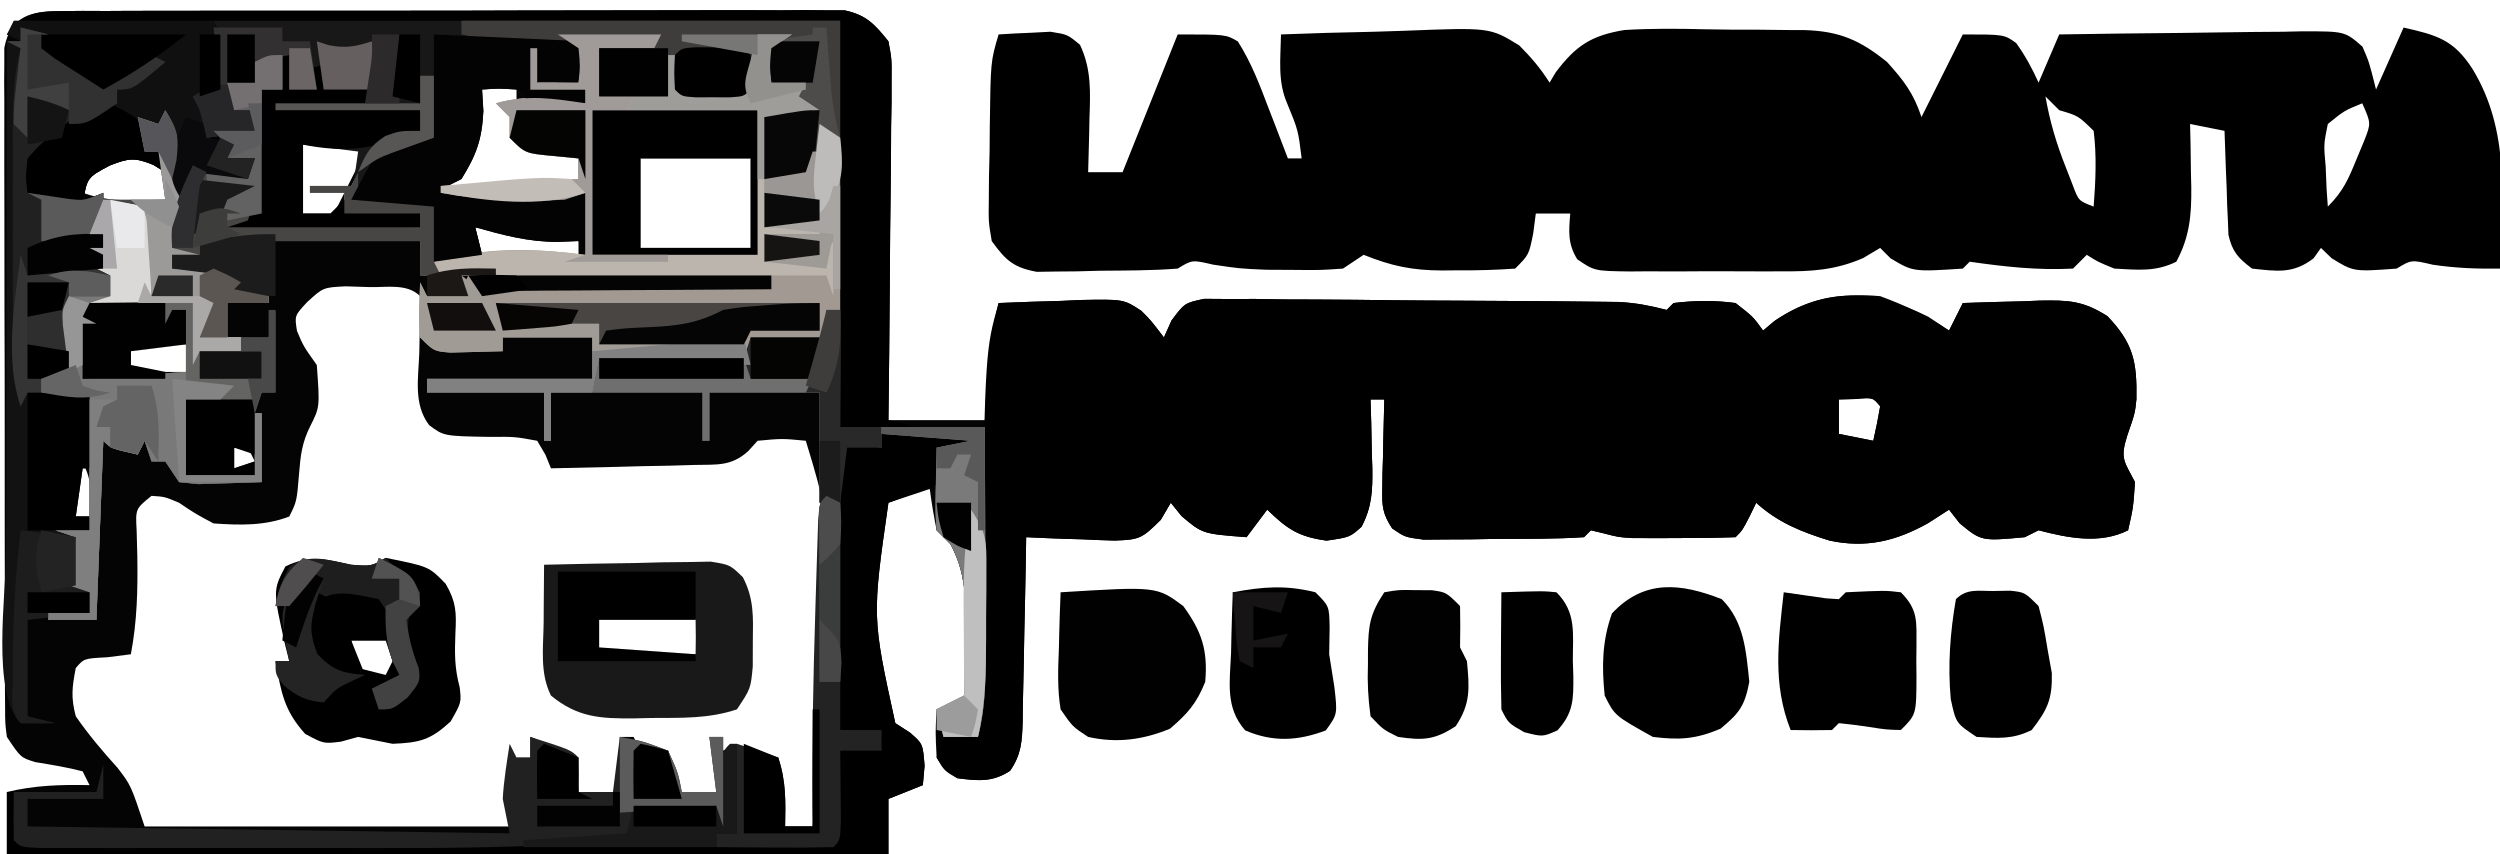 <?xml version="1.0" encoding="UTF-8"?>
<svg version="1.1" xmlns="http://www.w3.org/2000/svg" width="363" height="124">
<path d="M0 0 C1.016 -0.01 2.033 -0.02 3.08 -0.03 C4.195 -0.026 5.309 -0.021 6.457 -0.016 C7.631 -0.023 8.805 -0.03 10.015 -0.037 C13.236 -0.052 16.457 -0.054 19.678 -0.048 C22.367 -0.045 25.056 -0.051 27.745 -0.057 C34.089 -0.071 40.432 -0.07 46.776 -0.058 C53.32 -0.047 59.864 -0.061 66.409 -0.088 C72.028 -0.11 77.646 -0.117 83.265 -0.111 C86.621 -0.107 89.977 -0.11 93.333 -0.127 C97.075 -0.142 100.816 -0.131 104.559 -0.114 C105.671 -0.124 106.783 -0.133 107.929 -0.143 C109.458 -0.129 109.458 -0.129 111.018 -0.114 C112.345 -0.113 112.345 -0.113 113.699 -0.113 C116.862 0.554 118.072 1.903 120.073 4.388 C120.554 6.957 120.554 6.957 120.527 9.891 C120.526 10.991 120.526 12.092 120.526 13.226 C120.505 14.409 120.484 15.591 120.463 16.81 C120.457 18.025 120.452 19.24 120.446 20.492 C120.424 24.374 120.373 28.256 120.323 32.138 C120.302 34.769 120.284 37.401 120.268 40.032 C120.224 46.484 120.155 52.936 120.073 59.388 C124.693 59.388 129.313 59.388 134.073 59.388 C134.217 57.325 134.361 55.263 134.51 53.138 C134.77 49.422 135.113 45.981 136.073 42.388 C139.137 42.252 142.194 42.153 145.26 42.075 C146.124 42.033 146.989 41.991 147.879 41.948 C154.218 41.827 154.218 41.827 156.802 43.523 C158.186 44.907 158.186 44.907 160.073 47.388 C160.619 46.168 160.619 46.168 161.177 44.924 C163.073 42.388 163.073 42.388 165.912 41.78 C167.066 41.788 168.219 41.796 169.408 41.804 C170.716 41.801 172.025 41.798 173.373 41.796 C174.803 41.818 176.232 41.841 177.662 41.864 C179.128 41.871 180.594 41.876 182.06 41.878 C185.921 41.892 189.78 41.936 193.64 41.986 C196.788 42.021 199.936 42.035 203.083 42.046 C206.839 42.061 210.594 42.087 214.35 42.114 C215.065 42.119 215.781 42.124 216.518 42.129 C218.548 42.145 220.578 42.17 222.607 42.195 C224.339 42.214 224.339 42.214 226.106 42.234 C228.612 42.364 230.665 42.77 233.073 43.388 C233.403 43.058 233.733 42.728 234.073 42.388 C237.107 42.012 240.042 41.98 243.073 42.388 C245.635 44.388 245.635 44.388 247.073 46.388 C247.609 45.934 248.145 45.48 248.698 45.013 C253.568 41.681 258.241 40.876 264.073 41.388 C267.776 42.746 270.793 44.201 274.073 46.388 C274.733 45.068 275.393 43.748 276.073 42.388 C278.969 42.279 281.862 42.2 284.76 42.138 C285.577 42.104 286.393 42.071 287.235 42.036 C291.38 41.969 293.49 42.018 297.073 44.294 C300.805 48.201 301.385 50.879 301.283 56.364 C301.073 58.388 301.073 58.388 299.948 61.638 C298.871 65.022 299.522 65.378 301.073 68.388 C300.823 72.075 300.823 72.075 300.073 75.388 C295.966 77.441 291.362 76.5 287.073 75.388 C286.413 75.718 285.753 76.048 285.073 76.388 C278.782 76.97 278.782 76.97 275.635 74.388 C275.119 73.728 274.604 73.068 274.073 72.388 C272.588 73.347 272.588 73.347 271.073 74.325 C266.373 76.968 261.995 78.019 256.705 76.876 C252.682 75.63 249.229 74.27 246.073 71.388 C245.763 72.027 245.454 72.666 245.135 73.325 C244.073 75.388 244.073 75.388 243.073 76.388 C240.292 76.488 237.541 76.526 234.76 76.513 C233.601 76.518 233.601 76.518 232.418 76.524 C231.669 76.523 230.919 76.522 230.147 76.52 C229.462 76.519 228.777 76.518 228.071 76.517 C226.073 76.388 226.073 76.388 223.88 75.817 C222.985 75.604 222.985 75.604 222.073 75.388 C221.743 75.718 221.413 76.048 221.073 76.388 C216.788 76.669 212.491 76.62 208.198 76.638 C206.987 76.658 205.777 76.679 204.53 76.7 C203.371 76.705 202.212 76.71 201.018 76.716 C199.951 76.725 198.883 76.734 197.784 76.744 C195.073 76.388 195.073 76.388 193.219 75.118 C191.828 73.018 191.723 71.879 191.78 69.376 C191.789 68.619 191.799 67.861 191.809 67.081 C191.834 66.295 191.859 65.51 191.885 64.7 C191.899 63.903 191.912 63.106 191.926 62.284 C191.961 60.318 192.015 58.353 192.073 56.388 C191.413 56.388 190.753 56.388 190.073 56.388 C190.107 57.496 190.142 58.605 190.178 59.747 C190.206 61.211 190.233 62.674 190.26 64.138 C190.285 64.867 190.31 65.597 190.336 66.349 C190.38 69.595 190.292 71.969 188.772 74.872 C187.073 76.388 187.073 76.388 183.698 76.888 C179.608 76.324 177.995 75.222 175.073 72.388 C174.083 73.708 173.093 75.028 172.073 76.388 C165.673 75.895 165.673 75.895 162.635 73.325 C162.119 72.686 161.604 72.046 161.073 71.388 C160.593 72.206 160.113 73.025 159.619 73.868 C156.882 76.576 156.554 76.752 152.963 76.876 C151.416 76.843 149.868 76.783 148.323 76.7 C147.53 76.678 146.737 76.655 145.92 76.632 C143.97 76.573 142.021 76.483 140.073 76.388 C140.058 77.341 140.043 78.295 140.028 79.278 C139.97 82.817 139.893 86.356 139.81 89.895 C139.777 91.426 139.749 92.958 139.726 94.489 C139.693 96.692 139.64 98.893 139.584 101.095 C139.578 101.779 139.571 102.464 139.565 103.169 C139.477 106.008 139.374 107.954 137.728 110.32 C135.118 112.003 133.091 111.765 130.073 111.388 C128.198 110.325 128.198 110.325 127.073 108.388 C126.885 104.7 126.885 104.7 127.073 101.388 C128.393 100.728 129.713 100.068 131.073 99.388 C131.127 96.658 131.166 93.93 131.198 91.2 C131.223 90.047 131.223 90.047 131.248 88.87 C131.285 84.599 131.149 81.242 129.073 77.388 C128.413 76.728 127.753 76.068 127.073 75.388 C126.675 73.399 126.335 71.398 126.073 69.388 C123.103 70.378 123.103 70.378 120.073 71.388 C117.692 87.964 117.692 87.964 121.073 103.388 C121.774 103.841 122.475 104.295 123.198 104.763 C125.073 106.388 125.073 106.388 125.323 109.575 C125.24 110.503 125.158 111.431 125.073 112.388 C122.598 113.378 122.598 113.378 120.073 114.388 C120.073 117.028 120.073 119.668 120.073 122.388 C77.833 122.388 35.593 122.388 -7.927 122.388 C-7.927 119.418 -7.927 116.448 -7.927 113.388 C-3.875 112.405 -0.089 112.306 4.073 112.388 C3.743 111.728 3.413 111.068 3.073 110.388 C0.799 109.787 -1.479 109.431 -3.799 109.048 C-5.927 108.388 -5.927 108.388 -7.927 105.388 C-8.182 103.434 -8.182 103.434 -8.188 101.175 C-8.195 100.317 -8.202 99.459 -8.21 98.575 C-8.207 97.636 -8.205 96.698 -8.202 95.731 C-8.207 94.741 -8.212 93.75 -8.218 92.73 C-8.232 89.449 -8.231 86.169 -8.228 82.888 C-8.232 80.612 -8.236 78.337 -8.241 76.062 C-8.249 71.29 -8.248 66.519 -8.243 61.747 C-8.237 55.623 -8.254 49.5 -8.277 43.376 C-8.292 38.677 -8.293 33.977 -8.29 29.278 C-8.29 27.02 -8.296 24.761 -8.306 22.503 C-8.318 19.35 -8.311 16.197 -8.3 13.044 C-8.307 12.106 -8.315 11.167 -8.323 10.201 C-8.316 9.343 -8.309 8.485 -8.302 7.601 C-8.302 6.855 -8.302 6.11 -8.302 5.341 C-7.394 0.607 -4.355 0.012 0 0 Z M61.073 10.388 C60.519 13.078 60.032 15.722 59.698 18.45 C59.033 21.573 58.038 22.944 56.073 25.388 C62.513 25.494 68.699 25.35 75.073 24.388 C75.073 23.398 75.073 22.408 75.073 21.388 C72.103 20.398 69.133 19.408 66.073 18.388 C66.073 15.721 66.073 13.054 66.073 10.388 C64.423 10.388 62.773 10.388 61.073 10.388 Z M35.073 18.388 C33.813 19.422 33.813 19.422 33.975 21.673 C33.986 22.589 33.998 23.506 34.01 24.45 C34.019 25.369 34.028 26.288 34.037 27.235 C34.049 27.946 34.061 28.656 34.073 29.388 C36.548 29.883 36.548 29.883 39.073 30.388 C40.723 27.088 42.373 23.788 44.073 20.388 C39.68 18.825 39.68 18.825 35.073 18.388 Z M3.073 24.388 C3.073 25.048 3.073 25.708 3.073 26.388 C5.955 27.348 7.771 27.493 10.76 27.45 C11.568 27.441 12.377 27.432 13.209 27.423 C13.824 27.411 14.439 27.4 15.073 27.388 C15.073 26.068 15.073 24.748 15.073 23.388 C10.374 18.851 7.548 20.275 3.073 24.388 Z M84.073 21.388 C84.073 25.678 84.073 29.968 84.073 34.388 C89.353 34.388 94.633 34.388 100.073 34.388 C100.073 30.098 100.073 25.808 100.073 21.388 C94.793 21.388 89.513 21.388 84.073 21.388 Z M16.073 25.388 C17.073 28.388 17.073 28.388 17.073 28.388 Z M57.073 26.388 C61.073 27.388 61.073 27.388 61.073 27.388 Z M60.073 31.388 C60.403 32.708 60.733 34.028 61.073 35.388 C65.693 35.388 70.313 35.388 75.073 35.388 C75.073 34.728 75.073 34.068 75.073 33.388 C67.648 32.398 67.648 32.398 60.073 31.388 Z M35.647 42.278 C33.84 44.226 33.84 44.226 34.198 46.45 C35.123 48.641 35.123 48.641 37.073 51.388 C37.518 57.51 37.518 57.51 36.092 60.321 C34.946 62.644 34.712 64.442 34.51 67.013 C34.17 71.193 34.17 71.193 33.073 73.388 C29.495 74.764 25.851 74.653 22.073 74.388 C19.385 72.95 19.385 72.95 17.073 71.388 C14.987 70.509 14.987 70.509 13.073 70.388 C10.742 72.272 10.742 72.272 10.912 75.399 C10.945 76.612 10.977 77.825 11.01 79.075 C11.086 84 10.993 88.555 10.073 93.388 C8.938 93.532 7.804 93.676 6.635 93.825 C3.265 93.999 3.265 93.999 2.073 95.388 C1.527 98.236 1.36 99.629 2.073 102.388 C3.925 105.063 5.945 107.447 8.127 109.86 C10.073 112.388 10.073 112.388 12.073 118.388 C29.563 118.388 47.053 118.388 65.073 118.388 C65.403 115.088 65.733 111.788 66.073 108.388 C66.733 108.388 67.393 108.388 68.073 108.388 C68.073 107.398 68.073 106.408 68.073 105.388 C71.01 106.575 71.01 106.575 74.073 108.388 C74.948 111.075 74.948 111.075 75.073 113.388 C76.729 113.77 78.397 114.102 80.073 114.388 C81.278 113.405 81.278 113.405 81.17 111.54 C81.159 110.809 81.147 110.078 81.135 109.325 C81.114 108.026 81.094 106.726 81.073 105.388 C81.733 105.388 82.393 105.388 83.073 105.388 C83.403 106.048 83.733 106.708 84.073 107.388 C85.393 107.388 86.713 107.388 88.073 107.388 C89.063 110.853 89.063 110.853 90.073 114.388 C91.723 114.058 93.373 113.728 95.073 113.388 C95.073 111.078 95.073 108.768 95.073 106.388 C95.403 106.718 95.733 107.048 96.073 107.388 C97.42 107.618 98.776 107.799 100.135 107.95 C101.434 108.095 102.734 108.239 104.073 108.388 C104.568 113.338 104.568 113.338 105.073 118.388 C106.393 118.388 107.713 118.388 109.073 118.388 C109.937 107.718 110.181 97.09 110.198 86.388 C110.202 85.148 110.207 83.908 110.211 82.631 C110.978 71.916 110.978 71.916 108.073 62.388 C104.656 62.054 104.656 62.054 101.073 62.388 C100.631 62.877 100.189 63.367 99.733 63.871 C97.256 66.134 95.178 65.822 91.873 65.899 C90.665 65.935 89.456 65.97 88.211 66.007 C86.317 66.041 86.317 66.041 84.385 66.075 C83.111 66.109 81.837 66.144 80.524 66.179 C77.373 66.261 74.223 66.33 71.073 66.388 C70.808 65.738 70.543 65.088 70.27 64.419 C69.677 63.414 69.677 63.414 69.073 62.388 C65.829 61.792 65.829 61.792 62.135 61.825 C55.498 61.708 55.498 61.708 53.383 60.113 C51.099 57.106 51.81 53.379 51.948 49.763 C52.025 46.968 52.067 44.184 52.073 41.388 C50.207 39.522 47.26 40.128 44.76 40.075 C43.609 40.038 42.458 40 41.272 39.962 C37.989 40.125 37.989 40.125 35.647 42.278 Z M10.073 48.388 C10.073 49.708 10.073 51.028 10.073 52.388 C12.713 52.388 15.353 52.388 18.073 52.388 C18.073 51.068 18.073 49.748 18.073 48.388 C15.433 48.388 12.793 48.388 10.073 48.388 Z M258.073 56.388 C258.073 58.038 258.073 59.688 258.073 61.388 C260.548 61.883 260.548 61.883 263.073 62.388 C263.455 60.732 263.786 59.063 264.073 57.388 C263.006 56.091 263.006 56.091 260.51 56.325 C259.706 56.346 258.901 56.366 258.073 56.388 Z M2.073 63.388 C2.073 66.688 2.073 69.988 2.073 73.388 C2.733 73.388 3.393 73.388 4.073 73.388 C4.368 68.066 4.368 68.066 2.073 63.388 Z M25.073 63.388 C25.073 64.378 25.073 65.368 25.073 66.388 C26.063 66.058 27.053 65.728 28.073 65.388 C27.743 64.728 27.413 64.068 27.073 63.388 C26.413 63.388 25.753 63.388 25.073 63.388 Z " fill="#040404" transform="translate(8.927,1.612)"/>
<path d="M0 0 C4.899 1.109 7.272 1.779 10 6 C15.464 14.935 14.372 24.942 14 35 C10.637 35.043 7.588 34.938 4.25 34.438 C1.12 33.706 1.12 33.706 -1 35 C-7.248 35.463 -7.248 35.463 -10.438 33.5 C-10.953 33.005 -11.469 32.51 -12 32 C-12.351 32.495 -12.701 32.99 -13.062 33.5 C-16.026 35.794 -18.37 35.389 -22 35 C-24.009 33.484 -24.87 32.57 -25.432 30.099 C-25.459 29.402 -25.485 28.706 -25.512 27.988 C-25.547 27.231 -25.583 26.474 -25.619 25.693 C-25.642 24.908 -25.664 24.122 -25.688 23.312 C-25.722 22.515 -25.756 21.718 -25.791 20.896 C-25.873 18.931 -25.938 16.966 -26 15 C-27.65 14.67 -29.3 14.34 -31 14 C-30.977 15.025 -30.954 16.05 -30.93 17.105 C-30.911 18.466 -30.893 19.827 -30.875 21.188 C-30.858 21.861 -30.841 22.535 -30.824 23.229 C-30.785 27.267 -31.071 30.419 -33 34 C-36.024 35.512 -38.662 35.173 -42 35 C-44.438 34 -44.438 34 -46 33 C-46.99 33.99 -46.99 33.99 -48 35 C-53.172 35.263 -57.871 34.733 -63 34 C-63.33 34.33 -63.66 34.66 -64 35 C-71.212 35.473 -71.212 35.473 -74.5 33.5 C-74.995 33.005 -75.49 32.51 -76 32 C-76.818 32.487 -77.635 32.974 -78.478 33.475 C-82.546 35.237 -86.006 35.434 -90.355 35.398 C-91.139 35.401 -91.922 35.404 -92.73 35.407 C-94.376 35.409 -96.022 35.404 -97.669 35.391 C-100.19 35.375 -102.711 35.391 -105.232 35.41 C-106.836 35.408 -108.439 35.404 -110.043 35.398 C-111.173 35.408 -111.173 35.408 -112.325 35.417 C-117.492 35.347 -117.492 35.347 -119.986 33.643 C-121.385 31.377 -121.211 29.607 -121 27 C-122.65 27 -124.3 27 -126 27 C-126.186 28.423 -126.186 28.423 -126.375 29.875 C-127 33 -127 33 -129 35 C-131.811 35.2 -134.503 35.278 -137.312 35.25 C-138.072 35.258 -138.832 35.265 -139.615 35.273 C-143.976 35.258 -146.929 34.632 -151 33 C-151.99 33.66 -152.98 34.32 -154 35 C-157.328 35.23 -157.328 35.23 -161.25 35.188 C-162.534 35.181 -163.818 35.175 -165.141 35.168 C-169 35 -169 35 -172.859 34.426 C-175.897 33.714 -175.897 33.714 -178 35 C-181.785 35.295 -185.58 35.278 -189.375 35.312 C-190.429 35.342 -191.484 35.371 -192.57 35.4 C-193.586 35.409 -194.602 35.417 -195.648 35.426 C-197.043 35.448 -197.043 35.448 -198.466 35.47 C-201.858 34.841 -202.993 33.781 -205 31 C-205.47 28.223 -205.47 28.223 -205.426 25.062 C-205.417 23.92 -205.409 22.778 -205.4 21.602 C-205.371 20.413 -205.342 19.225 -205.312 18 C-205.303 16.811 -205.293 15.623 -205.283 14.398 C-205.16 4.895 -205.16 4.895 -204 1 C-202.397 0.892 -200.793 0.814 -199.188 0.75 C-198.294 0.704 -197.401 0.657 -196.48 0.609 C-194 1 -194 1 -192.188 2.5 C-190.501 6.05 -190.68 9.411 -190.812 13.25 C-190.826 13.995 -190.84 14.74 -190.854 15.508 C-190.889 17.339 -190.943 19.17 -191 21 C-189.35 21 -187.7 21 -186 21 C-183.36 14.4 -180.72 7.8 -178 1 C-171 1 -171 1 -169.262 2.02 C-167.327 5.057 -166.08 8.335 -164.812 11.688 C-164.54 12.389 -164.267 13.091 -163.986 13.814 C-163.317 15.54 -162.658 17.27 -162 19 C-161.34 19 -160.68 19 -160 19 C-160.509 14.899 -160.509 14.899 -162.062 11.125 C-163.527 7.806 -163.055 4.609 -163 1 C-158.571 0.826 -154.144 0.699 -149.713 0.615 C-148.208 0.58 -146.704 0.533 -145.2 0.472 C-132.666 -0.022 -132.666 -0.022 -128.411 2.589 C-126.692 4.308 -125.291 5.947 -124 8 C-123.704 7.503 -123.408 7.005 -123.104 6.493 C-120.186 2.635 -117.983 1.164 -113.144 0.358 C-109.234 0.122 -105.335 0.152 -101.421 0.252 C-98.94 0.312 -96.464 0.314 -93.982 0.307 C-92.393 0.322 -90.804 0.341 -89.215 0.363 C-88.113 0.365 -88.113 0.365 -86.989 0.367 C-81.88 0.531 -78.955 1.813 -75 5 C-72.551 7.713 -71.157 9.53 -70 13 C-68.02 9.04 -66.04 5.08 -64 1 C-58 1 -58 1 -56.25 2.25 C-54.933 4.094 -53.926 5.933 -53 8 C-52.01 5.69 -51.02 3.38 -50 1 C-44.074 0.901 -38.148 0.829 -32.22 0.78 C-30.204 0.76 -28.187 0.733 -26.171 0.698 C-23.274 0.65 -20.378 0.627 -17.48 0.609 C-16.126 0.578 -16.126 0.578 -14.743 0.547 C-8.521 0.545 -8.521 0.545 -5.97 2.774 C-5 5 -5 5 -4 9 C-2.68 6.03 -1.36 3.06 0 0 Z M-52 10 C-51.371 13.605 -50.412 16.849 -49.062 20.25 C-48.723 21.121 -48.384 21.993 -48.035 22.891 C-47.186 25.159 -47.186 25.159 -45 26 C-44.717 22.292 -44.546 18.698 -45 15 C-47.232 12.809 -47.232 12.809 -50 12 C-50.66 11.34 -51.32 10.68 -52 10 Z M-6 11 C-8.596 12.056 -8.596 12.056 -11 14 C-11.605 16.964 -11.605 16.964 -11.312 20.188 C-11.267 21.274 -11.222 22.361 -11.176 23.48 C-11.118 24.312 -11.06 25.143 -11 26 C-8.765 23.765 -7.998 21.976 -6.812 19.062 C-6.448 18.187 -6.083 17.312 -5.707 16.41 C-4.719 13.891 -4.719 13.891 -6 11 Z M-141 16 C-140 19 -140 19 -140 19 Z M-85 17 C-84 19 -84 19 -84 19 Z " fill="#000000" transform="translate(349,4)"/>
<path d="M0 0 C0.99 0.66 1.98 1.32 3 2 C3.66 0.68 4.32 -0.64 5 -2 C7.897 -2.108 10.79 -2.187 13.688 -2.25 C14.504 -2.284 15.321 -2.317 16.162 -2.352 C20.307 -2.419 22.418 -2.37 26 -0.094 C29.733 3.814 30.313 6.491 30.211 11.977 C30 14 30 14 28.875 17.25 C27.798 20.634 28.449 20.99 30 24 C29.75 27.688 29.75 27.688 29 31 C24.894 33.053 20.29 32.112 16 31 C15.01 31.495 15.01 31.495 14 32 C7.71 32.582 7.71 32.582 4.562 30 C4.047 29.34 3.531 28.68 3 28 C2.01 28.639 1.02 29.279 0 29.938 C-4.7 32.58 -9.077 33.632 -14.367 32.488 C-18.39 31.242 -21.844 29.882 -25 27 C-25.464 27.959 -25.464 27.959 -25.938 28.938 C-27 31 -27 31 -28 32 C-30.781 32.1 -33.532 32.139 -36.312 32.125 C-37.472 32.131 -37.472 32.131 -38.654 32.137 C-39.404 32.135 -40.153 32.134 -40.926 32.133 C-41.611 32.132 -42.296 32.131 -43.001 32.129 C-45 32 -45 32 -47.192 31.429 C-47.789 31.288 -48.385 31.146 -49 31 C-49.33 31.33 -49.66 31.66 -50 32 C-54.285 32.282 -58.582 32.232 -62.875 32.25 C-64.691 32.281 -64.691 32.281 -66.543 32.312 C-67.702 32.318 -68.861 32.323 -70.055 32.328 C-71.122 32.337 -72.189 32.347 -73.289 32.356 C-76 32 -76 32 -77.853 30.73 C-79.245 28.631 -79.349 27.491 -79.293 24.988 C-79.283 24.231 -79.274 23.474 -79.264 22.693 C-79.239 21.908 -79.213 21.122 -79.188 20.312 C-79.174 19.515 -79.16 18.718 -79.146 17.896 C-79.111 15.931 -79.057 13.965 -79 12 C-79.66 12 -80.32 12 -81 12 C-80.948 13.663 -80.948 13.663 -80.895 15.359 C-80.866 16.823 -80.839 18.286 -80.812 19.75 C-80.787 20.48 -80.762 21.209 -80.736 21.961 C-80.692 25.207 -80.781 27.581 -82.301 30.484 C-84 32 -84 32 -87.375 32.5 C-91.464 31.936 -93.077 30.834 -96 28 C-96.99 29.32 -97.98 30.64 -99 32 C-105.4 31.508 -105.4 31.508 -108.438 28.938 C-109.211 27.978 -109.211 27.978 -110 27 C-110.719 28.228 -110.719 28.228 -111.453 29.48 C-114.19 32.188 -114.518 32.364 -118.109 32.488 C-119.657 32.455 -121.204 32.396 -122.75 32.312 C-123.543 32.29 -124.336 32.267 -125.152 32.244 C-127.102 32.185 -129.051 32.096 -131 32 C-131.015 32.954 -131.029 33.907 -131.044 34.89 C-131.102 38.429 -131.179 41.968 -131.262 45.507 C-131.296 47.039 -131.324 48.57 -131.346 50.102 C-131.38 52.304 -131.432 54.505 -131.488 56.707 C-131.498 57.734 -131.498 57.734 -131.508 58.781 C-131.595 61.62 -131.698 63.566 -133.344 65.932 C-135.955 67.616 -137.981 67.377 -141 67 C-142.938 65.75 -142.938 65.75 -144 64 C-143.688 61.812 -143.688 61.812 -143 60 C-141.68 60 -140.36 60 -139 60 C-138.24 57.276 -137.863 54.814 -137.811 51.989 C-137.794 51.21 -137.777 50.431 -137.76 49.629 C-137.746 48.794 -137.733 47.958 -137.719 47.098 C-137.7 46.224 -137.682 45.351 -137.663 44.451 C-137.604 41.655 -137.552 38.859 -137.5 36.062 C-136.914 4.806 -136.914 4.806 -135 -2 C-131.936 -2.135 -128.878 -2.234 -125.812 -2.312 C-124.948 -2.354 -124.084 -2.396 -123.193 -2.439 C-116.854 -2.561 -116.854 -2.561 -114.271 -0.865 C-112.887 0.52 -112.887 0.52 -111 3 C-110.636 2.187 -110.271 1.374 -109.896 0.536 C-108 -2 -108 -2 -105.161 -2.608 C-104.007 -2.6 -102.853 -2.592 -101.664 -2.583 C-100.356 -2.586 -99.048 -2.589 -97.7 -2.592 C-96.27 -2.57 -94.84 -2.547 -93.41 -2.523 C-91.944 -2.517 -90.478 -2.512 -89.013 -2.509 C-85.152 -2.496 -81.292 -2.451 -77.432 -2.402 C-74.284 -2.366 -71.137 -2.353 -67.989 -2.341 C-64.234 -2.326 -60.478 -2.301 -56.723 -2.273 C-56.007 -2.269 -55.291 -2.264 -54.554 -2.259 C-52.524 -2.242 -50.495 -2.218 -48.465 -2.193 C-46.733 -2.174 -46.733 -2.174 -44.966 -2.154 C-42.46 -2.024 -40.408 -1.618 -38 -1 C-37.67 -1.33 -37.34 -1.66 -37 -2 C-33.966 -2.375 -31.031 -2.408 -28 -2 C-25.438 0 -25.438 0 -24 2 C-23.464 1.546 -22.927 1.093 -22.375 0.625 C-14.945 -4.458 -7.813 -3.906 0 0 Z M-13 12 C-13 13.65 -13 15.3 -13 17 C-10.525 17.495 -10.525 17.495 -8 18 C-7.618 16.344 -7.286 14.675 -7 13 C-8.066 11.704 -8.066 11.704 -10.562 11.938 C-11.367 11.958 -12.171 11.979 -13 12 Z " fill="#000000" transform="translate(280,46)"/>
<path d="M0 0 C4.95 0 9.9 0 15 0 C14.67 0.66 14.34 1.32 14 2 C11.36 2 8.72 2 6 2 C6 4.31 6 6.62 6 9 C9.3 9 12.6 9 16 9 C16 7.02 16 5.04 16 3 C16.33 3 16.66 3 17 3 C17.495 5.475 17.495 5.475 18 8 C20.97 8 23.94 8 27 8 C27.66 5.36 28.32 2.72 29 0 C30.65 0 32.3 0 34 0 C33.01 0.66 32.02 1.32 31 2 C30.75 4.584 30.75 4.584 31 7 C32.65 7 34.3 7 36 7 C35.67 7.66 35.34 8.32 35 9 C35.99 9.66 36.98 10.32 38 11 C35.291 12.354 32.991 12.065 30 12 C30 14.97 30 17.94 30 21 C31.98 20.67 33.96 20.34 36 20 C36.66 17.69 37.32 15.38 38 13 C38.99 13.66 39.98 14.32 41 15 C41.361 16.835 41.361 16.835 41.341 19.083 C41.34 19.923 41.34 20.764 41.34 21.63 C41.324 22.539 41.309 23.447 41.293 24.383 C41.289 25.312 41.284 26.242 41.28 27.199 C41.263 30.175 41.226 33.15 41.188 36.125 C41.172 38.139 41.159 40.154 41.146 42.168 C41.116 47.112 41.057 52.055 41 57 C47.93 57 54.86 57 62 57 C62.023 62.605 62.043 68.21 62.055 73.815 C62.06 75.721 62.067 77.627 62.075 79.533 C62.088 82.276 62.093 85.019 62.098 87.762 C62.103 88.611 62.108 89.46 62.113 90.335 C62.114 94.359 62.009 98.073 61 102 C59.35 102 57.7 102 56 102 C55.67 100.68 55.34 99.36 55 98 C56.32 97.34 57.64 96.68 59 96 C59.054 93.271 59.094 90.542 59.125 87.812 C59.15 86.659 59.15 86.659 59.176 85.482 C59.212 81.211 59.076 77.855 57 74 C56.34 73.34 55.68 72.68 55 72 C54.805 69.18 54.805 69.18 54.875 65.875 C54.893 64.779 54.911 63.684 54.93 62.555 C54.953 61.712 54.976 60.869 55 60 C57.475 59.505 57.475 59.505 60 59 C53.565 58.505 53.565 58.505 47 58 C47 58.66 47 59.32 47 60 C45.35 60 43.7 60 42 60 C41.67 62.64 41.34 65.28 41 68 C40.01 68 39.02 68 38 68 C38 62.72 38 57.44 38 52 C32.72 52 27.44 52 22 52 C22 54.31 22 56.62 22 59 C21.67 59 21.34 59 21 59 C21 56.69 21 54.38 21 52 C13.74 52 6.48 52 -1 52 C-1 54.31 -1 56.62 -1 59 C-1.33 59 -1.66 59 -2 59 C-2 56.69 -2 54.38 -2 52 C-7.61 52 -13.22 52 -19 52 C-19 51.34 -19 50.68 -19 50 C-11.08 50 -3.16 50 5 50 C5 48.02 5 46.04 5 44 C0.71 44 -3.58 44 -8 44 C-8 44.66 -8 45.32 -8 46 C-9.625 46.054 -11.25 46.093 -12.875 46.125 C-14.232 46.16 -14.232 46.16 -15.617 46.195 C-18 46 -18 46 -20 44 C-20.27 41.312 -20.087 38.709 -20 36 C-19.67 36.66 -19.34 37.32 -19 38 C-16.527 37.656 -16.527 37.656 -14 37 C-13.505 36.01 -13.505 36.01 -13 35 C-12.34 35.66 -11.68 36.32 -11 37 C-9.102 37.291 -9.102 37.291 -6.917 37.227 C-6.077 37.227 -5.236 37.227 -4.37 37.227 C-3.461 37.216 -2.553 37.206 -1.617 37.195 C-0.688 37.192 0.242 37.19 1.199 37.187 C4.175 37.176 7.15 37.15 10.125 37.125 C12.139 37.115 14.154 37.106 16.168 37.098 C21.112 37.076 26.056 37.041 31 37 C31 36.01 31 35.02 31 34 C29.846 34.03 28.692 34.061 27.503 34.092 C23.173 34.205 18.844 34.316 14.514 34.427 C12.649 34.475 10.785 34.524 8.92 34.573 C-10.96 35.095 -10.96 35.095 -20 35 C-20 33.35 -20 31.7 -20 30 C-30.56 30 -41.12 30 -52 30 C-52 30.66 -52 31.32 -52 32 C-53.32 32 -54.64 32 -56 32 C-56 32.66 -56 33.32 -56 34 C-54.721 33.959 -53.443 33.917 -52.125 33.875 C-49.945 33.805 -49.945 33.805 -48 34 C-47.34 34.66 -46.68 35.32 -46 36 C-46.33 36.33 -46.66 36.66 -47 37 C-45.35 37.33 -43.7 37.66 -42 38 C-42 38.33 -42 38.66 -42 39 C-43.98 39 -45.96 39 -48 39 C-48 40.65 -48 42.3 -48 44 C-47.34 44 -46.68 44 -46 44 C-46 44.66 -46 45.32 -46 46 C-47.98 46 -49.96 46 -52 46 C-52.33 46.66 -52.66 47.32 -53 48 C-53 45.03 -53 42.06 -53 39 C-58.28 39 -63.56 39 -69 39 C-69 39.66 -69 40.32 -69 41 C-68.34 41.33 -67.68 41.66 -67 42 C-67.66 42 -68.32 42 -69 42 C-69 44.64 -69 47.28 -69 50 C-64.05 49.67 -59.1 49.34 -54 49 C-54 49.66 -54 50.32 -54 51 C-51.69 51 -49.38 51 -47 51 C-47.66 51.66 -48.32 52.32 -49 53 C-50.65 53 -52.3 53 -54 53 C-54 56.63 -54 60.26 -54 64 C-50.7 64 -47.4 64 -44 64 C-44 61.03 -44 58.06 -44 55 C-43.67 55 -43.34 55 -43 55 C-43 58.3 -43 61.6 -43 65 C-44.958 65.081 -46.916 65.139 -48.875 65.188 C-50.511 65.24 -50.511 65.24 -52.18 65.293 C-53.11 65.196 -54.041 65.1 -55 65 C-55.66 64.01 -56.32 63.02 -57 62 C-57.66 62 -58.32 62 -59 62 C-59.495 60.515 -59.495 60.515 -60 59 C-60.33 59.66 -60.66 60.32 -61 61 C-64.875 60.125 -64.875 60.125 -66 59 C-66.33 67.58 -66.66 76.16 -67 85 C-69.31 85 -71.62 85 -74 85 C-74 84.67 -74 84.34 -74 84 C-72.02 84 -70.04 84 -68 84 C-68 83.01 -68 82.02 -68 81 C-68.99 80.67 -69.98 80.34 -71 80 C-70.67 77.69 -70.34 75.38 -70 73 C-70.99 72.67 -71.98 72.34 -73 72 C-71.35 72 -69.7 72 -68 72 C-68 65.4 -68 58.8 -68 52 C-70.31 52 -72.62 52 -75 52 C-75 51.34 -75 50.68 -75 50 C-73.68 50 -72.36 50 -71 50 C-71.126 48.952 -71.126 48.952 -71.254 47.883 C-71.356 46.973 -71.458 46.063 -71.562 45.125 C-71.667 44.22 -71.771 43.315 -71.879 42.383 C-72 40 -72 40 -71 38 C-69.02 38 -67.04 38 -65 38 C-65 37.01 -65 36.02 -65 35 C-65.66 34.67 -66.32 34.34 -67 34 C-66.67 33.34 -66.34 32.68 -66 32 C-66.66 31.67 -67.32 31.34 -68 31 C-67.34 31 -66.68 31 -66 31 C-66 30.34 -66 29.68 -66 29 C-66.66 29 -67.32 29 -68 29 C-67.34 27.35 -66.68 25.7 -66 24 C-63.03 24 -60.06 24 -57 24 C-57.33 21.69 -57.66 19.38 -58 17 C-58.66 17 -59.32 17 -60 17 C-60.33 15.35 -60.66 13.7 -61 12 C-60.01 12.33 -59.02 12.66 -58 13 C-57.34 12.34 -56.68 11.68 -56 11 C-54.87 16.023 -55.221 19.979 -56 25 C-55.34 25 -54.68 25 -54 25 C-54 23.35 -54 21.7 -54 20 C-50.931 18.466 -48.299 19.45 -45 20 C-44.67 19.34 -44.34 18.68 -44 18 C-45.32 18 -46.64 18 -48 18 C-48 17.34 -48 16.68 -48 16 C-48.66 15.34 -49.32 14.68 -50 14 C-48.02 14 -46.04 14 -44 14 C-44 13.01 -44 12.02 -44 11 C-44.99 11 -45.98 11 -47 11 C-47.33 9.68 -47.66 8.36 -48 7 C-46.68 7 -45.36 7 -44 7 C-44 6.01 -44 5.02 -44 4 C-42.68 3.67 -41.36 3.34 -40 3 C-40 4.65 -40 6.3 -40 8 C-40.99 8 -41.98 8 -43 8 C-43 13.94 -43 19.88 -43 26 C-43.66 26.33 -44.32 26.66 -45 27 C-36.75 27.33 -28.5 27.66 -20 28 C-20 27.34 -20 26.68 -20 26 C-23.63 26 -27.26 26 -31 26 C-31 25.01 -31 24.02 -31 23 C-32.65 23 -34.3 23 -36 23 C-36 22.67 -36 22.34 -36 22 C-34.02 22 -32.04 22 -30 22 C-29.67 21.34 -29.34 20.68 -29 20 C-29 20.66 -29 21.32 -29 22 C-25.7 22 -22.4 22 -19 22 C-19.33 22.66 -19.66 23.32 -20 24 C-19.34 24.33 -18.68 24.66 -18 25 C-18 27.64 -18 30.28 -18 33 C-17.417 32.844 -16.835 32.688 -16.234 32.527 C-9.254 30.87 -3.088 31.099 4 32 C4 29.03 4 26.06 4 23 C2.515 23.495 2.515 23.495 1 24 C-5.079 24.329 -11.011 24.065 -17 23 C-17 22.67 -17 22.34 -17 22 C-7.1 21.505 -7.1 21.505 3 21 C3 20.01 3 19.02 3 18 C1.721 17.876 0.443 17.753 -0.875 17.625 C-4.75 17.25 -4.75 17.25 -7 15 C-7 14.01 -7 13.02 -7 12 C-7.99 11.01 -7.99 11.01 -9 10 C-4.389 8.703 -0.662 9.289 4 10 C4 9.34 4 8.68 4 8 C1.36 8 -1.28 8 -4 8 C-4 6.02 -4 4.04 -4 2 C-3.67 2 -3.34 2 -3 2 C-3 3.65 -3 5.3 -3 7 C-1.02 7 0.96 7 3 7 C3.25 4.584 3.25 4.584 3 2 C2.01 1.34 1.02 0.68 0 0 Z M12 18 C12 22.29 12 26.58 12 31 C17.28 31 22.56 31 28 31 C28 26.71 28 22.42 28 18 C22.72 18 17.44 18 12 18 Z " fill="#A19992" transform="translate(81,5)"/>
<path d="M0 0 C30.03 0 60.06 0 91 0 C91 5.61 91 11.22 91 17 C90.34 16.67 89.68 16.34 89 16 C88.01 18.31 87.02 20.62 86 23 C84.02 23 82.04 23 80 23 C80 20.03 80 17.06 80 14 C82.97 13.505 82.97 13.505 86 13 C84.02 12.34 82.04 11.68 80 11 C80.33 10.34 80.66 9.68 81 9 C80.392 6.651 79.729 4.315 79 2 C78.856 3.299 78.711 4.599 78.562 5.938 C78.125 9.875 78.125 9.875 77 11 C75.522 11.072 74.042 11.084 72.562 11.062 C71.759 11.053 70.956 11.044 70.129 11.035 C69.426 11.024 68.724 11.012 68 11 C67.34 11 66.68 11 66 11 C62.667 11 59.333 11 56 11 C56 8.69 56 6.38 56 4 C58.64 3.67 61.28 3.34 64 3 C60.7 3 57.4 3 54 3 C53.67 4.98 53.34 6.96 53 9 C52.031 8.979 51.061 8.959 50.062 8.938 C47.125 8.644 47.125 8.644 46 10 C48.64 10 51.28 10 54 10 C54 10.66 54 11.32 54 12 C47.945 12.195 47.945 12.195 46 12 C45.34 11.34 44.68 10.68 44 10 C41.416 9.833 41.416 9.833 39 10 C39.062 11.031 39.124 12.062 39.188 13.125 C38.987 17.267 38.164 19.505 36 23 C35.01 23.495 35.01 23.495 34 24 C38.283 25.056 42.43 25.117 46.812 25.062 C47.505 25.058 48.198 25.053 48.912 25.049 C50.608 25.037 52.304 25.019 54 25 C54 27.97 54 30.94 54 34 C53.67 33.34 53.34 32.68 53 32 C51.515 32.062 51.515 32.062 50 32.125 C45.762 32.142 42.068 31.142 38 30 C38.495 31.98 38.495 31.98 39 34 C35.535 34.495 35.535 34.495 32 35 C32 32.36 32 29.72 32 27 C28.04 26.67 24.08 26.34 20 26 C20.33 23.69 20.66 21.38 21 19 C18.36 18.67 15.72 18.34 13 18 C13 21.3 13 24.6 13 28 C14.32 28 15.64 28 17 28 C17.66 27.34 18.32 26.68 19 26 C19 26.66 19 27.32 19 28 C22.63 28 26.26 28 30 28 C30 28.66 30 29.32 30 30 C20.76 30 11.52 30 2 30 C2.99 29.67 3.98 29.34 5 29 C6.238 25.287 6.356 21.687 6.562 17.812 C6.606 17.063 6.649 16.313 6.693 15.541 C6.799 13.694 6.9 11.847 7 10 C7.99 10 8.98 10 10 10 C10 8.35 10 6.7 10 5 C8.68 5.33 7.36 5.66 6 6 C6 7.65 6 9.3 6 11 C5.01 11 4.02 11 3 11 C3 11.66 3 12.32 3 13 C3.99 13 4.98 13 6 13 C6 13.99 6 14.98 6 16 C3.69 16.33 1.38 16.66 -1 17 C-1.144 16.381 -1.289 15.762 -1.438 15.125 C-1.932 12.967 -1.932 12.967 -3 11 C-1.68 10.67 -0.36 10.34 1 10 C0.67 6.7 0.34 3.4 0 0 Z " fill="#191819" transform="translate(31,3)"/>
<path d="M0 0 C1.016 -0.01 2.033 -0.02 3.08 -0.03 C4.195 -0.026 5.309 -0.021 6.457 -0.016 C7.631 -0.023 8.805 -0.03 10.015 -0.037 C13.236 -0.052 16.457 -0.054 19.678 -0.048 C22.367 -0.045 25.056 -0.051 27.745 -0.057 C34.089 -0.071 40.432 -0.07 46.776 -0.058 C53.32 -0.047 59.864 -0.061 66.409 -0.088 C72.028 -0.11 77.646 -0.117 83.265 -0.111 C86.621 -0.107 89.977 -0.11 93.333 -0.127 C97.075 -0.142 100.816 -0.131 104.559 -0.114 C105.671 -0.124 106.783 -0.133 107.929 -0.143 C109.458 -0.129 109.458 -0.129 111.018 -0.114 C112.345 -0.113 112.345 -0.113 113.699 -0.113 C116.862 0.554 118.072 1.903 120.073 4.388 C120.554 6.957 120.554 6.957 120.527 9.891 C120.526 10.991 120.526 12.092 120.526 13.226 C120.505 14.409 120.484 15.591 120.463 16.81 C120.457 18.025 120.452 19.24 120.446 20.492 C120.424 24.374 120.373 28.256 120.323 32.138 C120.302 34.769 120.284 37.401 120.268 40.032 C120.224 46.484 120.157 52.936 120.073 59.388 C121.393 59.718 122.713 60.048 124.073 60.388 C120.443 60.388 116.813 60.388 113.073 60.388 C113.073 40.918 113.073 21.448 113.073 1.388 C83.043 1.388 53.013 1.388 22.073 1.388 C22.403 2.048 22.733 2.708 23.073 3.388 C23.207 6.06 23.116 8.71 23.073 11.388 C21.753 11.718 20.433 12.048 19.073 12.388 C20.393 13.048 21.713 13.708 23.073 14.388 C23.073 15.048 23.073 15.708 23.073 16.388 C22.413 16.388 21.753 16.388 21.073 16.388 C21.073 17.048 21.073 17.708 21.073 18.388 C22.393 18.718 23.713 19.048 25.073 19.388 C24.743 20.048 24.413 20.708 24.073 21.388 C25.393 21.388 26.713 21.388 28.073 21.388 C27.578 22.873 27.578 22.873 27.073 24.388 C24.433 24.058 21.793 23.728 19.073 23.388 C18.743 25.038 18.413 26.688 18.073 28.388 C15.643 24.744 15.911 22.675 16.073 18.388 C14.753 17.728 13.433 17.068 12.073 16.388 C12.073 17.708 12.073 19.028 12.073 20.388 C12.733 20.388 13.393 20.388 14.073 20.388 C14.403 21.378 14.733 22.368 15.073 23.388 C14.206 22.862 14.206 22.862 13.323 22.325 C10.655 21.214 9.726 21.361 7.073 22.388 C3.646 24.186 3.646 24.186 3.073 28.388 C0.433 27.728 -2.207 27.068 -4.927 26.388 C-5.228 24.157 -5.228 24.157 -4.927 21.388 C-2.845 19.149 -2.845 19.149 -0.115 17.075 C0.778 16.378 1.672 15.68 2.592 14.962 C5.073 13.388 5.073 13.388 8.073 13.388 C8.073 12.728 8.073 12.068 8.073 11.388 C10.073 9.763 10.073 9.763 12.073 8.388 C10.093 9.378 8.113 10.368 6.073 11.388 C4.567 10.438 3.068 9.478 1.573 8.513 C0.737 7.979 -0.098 7.445 -0.959 6.895 C-1.933 6.149 -1.933 6.149 -2.927 5.388 C-2.927 4.728 -2.927 4.068 -2.927 3.388 C-3.917 3.058 -4.907 2.728 -5.927 2.388 C-5.927 3.048 -5.927 3.708 -5.927 4.388 C-6.587 4.058 -7.247 3.728 -7.927 3.388 C-5.465 0.338 -3.861 0.011 0 0 Z " fill="#000000" transform="translate(8.927,1.612)"/>
<path d="M0 0 C1.32 0.33 2.64 0.66 4 1 C3.67 1.66 3.34 2.32 3 3 C3.536 3.268 4.072 3.536 4.625 3.812 C7.417 5.208 10.208 6.604 13 8 C14.98 6.68 16.96 5.36 19 4 C19.66 4.33 20.32 4.66 21 5 C16.25 9 16.25 9 14 9 C14 9.66 14 10.32 14 11 C12.948 11.578 11.896 12.155 10.812 12.75 C4.643 16.039 4.643 16.039 1.188 21.75 C1.095 22.864 1.095 22.864 1 24 C2.258 24.186 3.516 24.371 4.812 24.562 C5.52 24.667 6.228 24.771 6.957 24.879 C9.203 25.139 9.203 25.139 12 24 C12 30 12 30 11.938 32.312 C11.994 34.739 12.315 36.687 13 39 C11.02 39 9.04 39 7 39 C7 42.96 7 46.92 7 51 C5.68 51 4.36 51 3 51 C3 51.66 3 52.32 3 53 C5.31 53 7.62 53 10 53 C10 56.63 10 60.26 10 64 C9.67 64 9.34 64 9 64 C8.67 66.31 8.34 68.62 8 71 C8.66 71 9.32 71 10 71 C10 71.66 10 72.32 10 73 C9.01 73.495 9.01 73.495 8 74 C8 76.31 8 78.62 8 81 C8.66 81.33 9.32 81.66 10 82 C10 82.99 10 83.98 10 85 C5.545 85.495 5.545 85.495 1 86 C1 90.62 1 95.24 1 100 C2.32 100.33 3.64 100.66 5 101 C3.334 101.043 1.666 101.041 0 101 C-4.294 96.706 -2.11 82.239 -2.116 76.177 C-2.113 73.457 -2.106 70.736 -2.098 68.016 C-2.096 66.105 -2.094 64.194 -2.093 62.283 C-2.09 57.292 -2.08 52.301 -2.069 47.31 C-2.058 42.201 -2.054 37.093 -2.049 31.984 C-2.038 21.99 -2.021 11.995 -2 2 C-1.34 2 -0.68 2 0 2 C0 1.34 0 0.68 0 0 Z " fill="#121212" transform="translate(3,4)"/>
<path d="M0 0 C0 1.65 0 3.3 0 5 C-0.99 5 -1.98 5 -3 5 C-3 10.94 -3 16.88 -3 23 C-3.66 23.33 -4.32 23.66 -5 24 C3.25 24.33 11.5 24.66 20 25 C20 24.34 20 23.68 20 23 C16.37 23 12.74 23 9 23 C9 22.01 9 21.02 9 20 C7.35 20 5.7 20 4 20 C4 19.67 4 19.34 4 19 C5.98 19 7.96 19 10 19 C10.33 18.34 10.66 17.68 11 17 C11 17.66 11 18.32 11 19 C14.3 19 17.6 19 21 19 C20.67 19.66 20.34 20.32 20 21 C20.66 21.33 21.32 21.66 22 22 C22.414 24.285 22.414 24.285 22.625 27.062 C22.7 27.982 22.775 28.901 22.852 29.848 C22.901 30.558 22.95 31.268 23 32 C22.01 32 21.02 32 20 32 C20 30.35 20 28.7 20 27 C9.44 27 -1.12 27 -12 27 C-12 27.66 -12 28.32 -12 29 C-13.32 29 -14.64 29 -16 29 C-16 29.66 -16 30.32 -16 31 C-14.082 30.938 -14.082 30.938 -12.125 30.875 C-9.945 30.805 -9.945 30.805 -8 31 C-7.34 31.66 -6.68 32.32 -6 33 C-6.33 33.33 -6.66 33.66 -7 34 C-5.35 34.33 -3.7 34.66 -2 35 C-2 35.33 -2 35.66 -2 36 C-3.98 36 -5.96 36 -8 36 C-8 37.65 -8 39.3 -8 41 C-7.34 41 -6.68 41 -6 41 C-6 41.66 -6 42.32 -6 43 C-7.98 43 -9.96 43 -12 43 C-12.33 43.66 -12.66 44.32 -13 45 C-13 42.03 -13 39.06 -13 36 C-18.28 36 -23.56 36 -29 36 C-29 36.66 -29 37.32 -29 38 C-28.34 38.33 -27.68 38.66 -27 39 C-27.66 39 -28.32 39 -29 39 C-29 41.64 -29 44.28 -29 47 C-24.05 46.67 -19.1 46.34 -14 46 C-14 46.66 -14 47.32 -14 48 C-11.69 48 -9.38 48 -7 48 C-7.66 48.66 -8.32 49.32 -9 50 C-10.65 50 -12.3 50 -14 50 C-14 53.63 -14 57.26 -14 61 C-10.7 61 -7.4 61 -4 61 C-4 58.03 -4 55.06 -4 52 C-3.67 52 -3.34 52 -3 52 C-3 55.3 -3 58.6 -3 62 C-4.958 62.081 -6.916 62.139 -8.875 62.188 C-10.511 62.24 -10.511 62.24 -12.18 62.293 C-13.11 62.196 -14.041 62.1 -15 62 C-15.66 61.01 -16.32 60.02 -17 59 C-17.66 59 -18.32 59 -19 59 C-19.495 57.515 -19.495 57.515 -20 56 C-20.33 56.66 -20.66 57.32 -21 58 C-24.875 57.125 -24.875 57.125 -26 56 C-26.33 64.58 -26.66 73.16 -27 82 C-29.31 82 -31.62 82 -34 82 C-34 81.67 -34 81.34 -34 81 C-32.02 81 -30.04 81 -28 81 C-28 80.01 -28 79.02 -28 78 C-28.99 77.67 -29.98 77.34 -31 77 C-30.67 74.69 -30.34 72.38 -30 70 C-30.99 69.67 -31.98 69.34 -33 69 C-31.35 69 -29.7 69 -28 69 C-28 62.4 -28 55.8 -28 49 C-30.31 49 -32.62 49 -35 49 C-35 48.34 -35 47.68 -35 47 C-33.68 47 -32.36 47 -31 47 C-31.126 45.952 -31.126 45.952 -31.254 44.883 C-31.356 43.973 -31.458 43.063 -31.562 42.125 C-31.667 41.22 -31.771 40.315 -31.879 39.383 C-32 37 -32 37 -31 35 C-29.02 35 -27.04 35 -25 35 C-25 34.01 -25 33.02 -25 32 C-25.66 31.67 -26.32 31.34 -27 31 C-26.67 30.34 -26.34 29.68 -26 29 C-26.66 28.67 -27.32 28.34 -28 28 C-27.34 28 -26.68 28 -26 28 C-26 27.34 -26 26.68 -26 26 C-26.66 26 -27.32 26 -28 26 C-27.34 24.35 -26.68 22.7 -26 21 C-23.03 21 -20.06 21 -17 21 C-17.33 18.69 -17.66 16.38 -18 14 C-18.66 14 -19.32 14 -20 14 C-20.33 12.35 -20.66 10.7 -21 9 C-20.01 9.33 -19.02 9.66 -18 10 C-17.34 9.34 -16.68 8.68 -16 8 C-14.87 13.023 -15.221 16.979 -16 22 C-15.34 22 -14.68 22 -14 22 C-14 20.35 -14 18.7 -14 17 C-10.931 15.466 -8.299 16.45 -5 17 C-4.67 16.34 -4.34 15.68 -4 15 C-5.32 15 -6.64 15 -8 15 C-8 14.34 -8 13.68 -8 13 C-8.66 12.34 -9.32 11.68 -10 11 C-8.02 11 -6.04 11 -4 11 C-4 10.01 -4 9.02 -4 8 C-4.99 8 -5.98 8 -7 8 C-7.33 6.68 -7.66 5.36 -8 4 C-6.68 4 -5.36 4 -4 4 C-4 3.01 -4 2.02 -4 1 C-2 0 -2 0 0 0 Z " fill="#474644" transform="translate(41,8)"/>
<path d="M0 0 C4.95 0 9.9 0 15 0 C14.67 0.66 14.34 1.32 14 2 C11.36 2 8.72 2 6 2 C6 4.31 6 6.62 6 9 C9.3 9 12.6 9 16 9 C16 7.02 16 5.04 16 3 C16.33 3 16.66 3 17 3 C17.495 5.475 17.495 5.475 18 8 C20.97 8 23.94 8 27 8 C27.66 5.36 28.32 2.72 29 0 C30.65 0 32.3 0 34 0 C33.01 0.66 32.02 1.32 31 2 C30.75 4.584 30.75 4.584 31 7 C32.65 7 34.3 7 36 7 C35.67 7.66 35.34 8.32 35 9 C35.99 9.66 36.98 10.32 38 11 C36 12 36 12 30 12 C30 17.28 30 22.56 30 28 C32.64 28 35.28 28 38 28 C38 28.33 38 28.66 38 29 C35.36 29 32.72 29 30 29 C30 30.32 30 31.64 30 33 C31.279 33.062 32.557 33.124 33.875 33.188 C34.594 33.222 35.314 33.257 36.055 33.293 C36.697 33.196 37.339 33.1 38 33 C38.66 32.01 39.32 31.02 40 30 C40 32.64 40 35.28 40 38 C39.67 37.01 39.34 36.02 39 35 C20.52 35 2.04 35 -17 35 C-17.33 34.34 -17.66 33.68 -18 33 C-10.408 30.968 -3.771 31.012 4 32 C4 29.03 4 26.06 4 23 C3.01 23.33 2.02 23.66 1 24 C-5.079 24.329 -11.011 24.065 -17 23 C-17 22.67 -17 22.34 -17 22 C-7.1 21.505 -7.1 21.505 3 21 C3 20.01 3 19.02 3 18 C1.721 17.876 0.443 17.753 -0.875 17.625 C-4.75 17.25 -4.75 17.25 -7 15 C-7 14.01 -7 13.02 -7 12 C-7.66 11.34 -8.32 10.68 -9 10 C-4.389 8.703 -0.662 9.289 4 10 C4 9.34 4 8.68 4 8 C1.36 8 -1.28 8 -4 8 C-4 6.02 -4 4.04 -4 2 C-3.67 2 -3.34 2 -3 2 C-3 3.65 -3 5.3 -3 7 C-1.02 7 0.96 7 3 7 C3.25 4.584 3.25 4.584 3 2 C2.01 1.34 1.02 0.68 0 0 Z M12 18 C12 22.29 12 26.58 12 31 C17.28 31 22.56 31 28 31 C28 26.71 28 22.42 28 18 C22.72 18 17.44 18 12 18 Z " fill="#BCB5AD" transform="translate(81,5)"/>
<path d="M0 0 C4.62 0 9.24 0 14 0 C13.67 0.66 13.34 1.32 13 2 C11.35 2 9.7 2 8 2 C8.33 3.65 8.66 5.3 9 7 C6.36 7.99 3.72 8.98 1 10 C-1.38 26.576 -1.38 26.576 2 42 C2.701 42.454 3.402 42.907 4.125 43.375 C6 45 6 45 6.25 48.188 C6.168 49.116 6.085 50.044 6 51 C4.35 51.66 2.7 52.32 1 53 C1 55.64 1 58.28 1 61 C-41.24 61 -83.48 61 -127 61 C-127 58.03 -127 55.06 -127 52 C-126.67 52 -126.34 52 -126 52 C-125.67 54.31 -125.34 56.62 -125 59 C-115.741 59.023 -106.482 59.041 -97.223 59.052 C-92.922 59.057 -88.621 59.064 -84.321 59.075 C-80.158 59.086 -75.995 59.092 -71.832 59.095 C-70.257 59.097 -68.681 59.1 -67.105 59.106 C-57.022 59.139 -47.054 58.811 -37 58 C-36.67 56.68 -36.34 55.36 -36 54 C-32.04 54 -28.08 54 -24 54 C-23.814 52.051 -23.814 52.051 -23.625 50.062 C-23.414 47.848 -23.414 47.848 -23 46 C-22.34 45.67 -21.68 45.34 -21 45 C-21 49.29 -21 53.58 -21 58 C-21.99 58 -22.98 58 -24 58 C-24 58.66 -24 59.32 -24 60 C-15.585 59.505 -15.585 59.505 -7 59 C-6.67 54.71 -6.34 50.42 -6 46 C-4.02 46 -2.04 46 0 46 C0 45.01 0 44.02 0 43 C-1.98 43 -3.96 43 -6 43 C-6 29.14 -6 15.28 -6 1 C-3.03 1.495 -3.03 1.495 0 2 C0 1.34 0 0.68 0 0 Z " fill="#000000" transform="translate(128,63)"/>
<path d="M0 0 C2.925 0.224 2.925 0.224 5 -1 C11.281 0.256 11.281 0.256 13.715 2.773 C15.245 5.425 15.284 6.906 15.125 9.938 C15.013 12.876 14.987 14.952 15.75 17.812 C16 20 16 20 14.438 22.75 C11.505 25.457 9.95 25.839 6 26 C4.332 25.674 2.665 25.342 1 25 C-0.237 25.34 -0.237 25.34 -1.5 25.688 C-4 26 -4 26 -6.688 24.562 C-9.785 21.13 -10.172 18.514 -11 14 C-10.34 14 -9.68 14 -9 14 C-9.191 13.252 -9.382 12.505 -9.578 11.734 C-11.381 3.728 -11.381 3.728 -9.562 0.25 C-6.032 -1.472 -3.776 -0.824 0 0 Z M0 11 C0.33 12.32 0.66 13.64 1 15 C2.98 15.495 2.98 15.495 5 16 C5.33 15.34 5.66 14.68 6 14 C5.67 13.01 5.34 12.02 5 11 C3.35 11 1.7 11 0 11 Z " fill="#000000" transform="translate(51,82)"/>
<path d="M0 0 C4.437 -0.116 8.874 -0.187 13.312 -0.25 C14.575 -0.284 15.838 -0.317 17.139 -0.352 C18.951 -0.371 18.951 -0.371 20.801 -0.391 C21.916 -0.412 23.032 -0.433 24.181 -0.454 C27 0 27 0 28.865 1.815 C30.494 4.95 30.36 7.553 30.312 11.062 C30.309 12.291 30.305 13.519 30.301 14.785 C30 18 30 18 28 21 C23.859 22.38 19.963 22.224 15.625 22.25 C14.774 22.271 13.923 22.291 13.047 22.312 C8.217 22.343 4.896 22.198 1 19 C-0.655 15.69 -0.101 12.009 -0.062 8.375 C-0.058 7.573 -0.053 6.771 -0.049 5.945 C-0.037 3.964 -0.019 1.982 0 0 Z M8 7 C7.618 8.656 7.286 10.325 7 12 C8.137 13.365 8.137 13.365 11.16 13.098 C12.448 13.086 13.736 13.074 15.062 13.062 C16.353 13.053 17.643 13.044 18.973 13.035 C19.972 13.024 20.971 13.012 22 13 C22.043 11.334 22.041 9.666 22 8 C20.889 6.661 20.889 6.661 18.059 6.902 C16.864 6.914 15.669 6.926 14.438 6.938 C13.24 6.947 12.042 6.956 10.809 6.965 C9.418 6.982 9.418 6.982 8 7 Z " fill="#191919" transform="translate(79,82)"/>
<path d="M0 0 C9.57 0 19.14 0 29 0 C30.607 3.215 30.057 6.436 30 10 C28.68 10.33 27.36 10.66 26 11 C27.32 11.66 28.64 12.32 30 13 C30 13.66 30 14.32 30 15 C29.34 15 28.68 15 28 15 C28 15.66 28 16.32 28 17 C29.32 17.33 30.64 17.66 32 18 C31.67 18.66 31.34 19.32 31 20 C32.32 20 33.64 20 35 20 C34.505 21.485 34.505 21.485 34 23 C31.36 22.67 28.72 22.34 26 22 C25.67 23.65 25.34 25.3 25 27 C22.571 23.356 22.838 21.288 23 17 C21.68 16.34 20.36 15.68 19 15 C19 16.32 19 17.64 19 19 C19.66 19 20.32 19 21 19 C21.33 19.99 21.66 20.98 22 22 C21.134 21.474 21.134 21.474 20.25 20.938 C17.582 19.826 16.653 19.973 14 21 C10.574 22.798 10.574 22.798 10 27 C7.36 26.34 4.72 25.68 2 25 C1.699 22.77 1.699 22.77 2 20 C4.082 17.762 4.082 17.762 6.812 15.688 C7.706 14.99 8.599 14.293 9.52 13.574 C12 12 12 12 15 12 C15 11.34 15 10.68 15 10 C17 8.375 17 8.375 19 7 C17.02 7.99 15.04 8.98 13 10 C11.495 9.05 9.996 8.09 8.5 7.125 C7.665 6.591 6.829 6.058 5.969 5.508 C4.994 4.761 4.994 4.761 4 4 C4 3.34 4 2.68 4 2 C3.01 1.67 2.02 1.34 1 1 C1 1.66 1 2.32 1 3 C0.34 2.67 -0.32 2.34 -1 2 C-0.67 1.34 -0.34 0.68 0 0 Z " fill="#111011" transform="translate(2,3)"/>
<path d="M0 0 C0.66 0 1.32 0 2 0 C2 5.61 2 11.22 2 17 C8.93 17 15.86 17 23 17 C23.023 22.605 23.043 28.21 23.055 33.815 C23.06 35.721 23.067 37.627 23.075 39.533 C23.088 42.276 23.093 45.019 23.098 47.762 C23.103 48.611 23.108 49.46 23.113 50.335 C23.114 54.359 23.009 58.073 22 62 C20.35 62 18.7 62 17 62 C16.505 60.02 16.505 60.02 16 58 C17.32 57.34 18.64 56.68 20 56 C20.054 53.271 20.094 50.542 20.125 47.812 C20.142 47.044 20.159 46.275 20.176 45.482 C20.212 41.211 20.076 37.855 18 34 C17.34 33.34 16.68 32.68 16 32 C15.805 29.18 15.805 29.18 15.875 25.875 C15.893 24.779 15.911 23.684 15.93 22.555 C15.953 21.712 15.976 20.869 16 20 C17.65 19.67 19.3 19.34 21 19 C16.71 18.67 12.42 18.34 8 18 C8 18.66 8 19.32 8 20 C6.35 20 4.7 20 3 20 C2.67 22.64 2.34 25.28 2 28 C1.01 28 0.02 28 -1 28 C-1 22.72 -1 17.44 -1 12 C-6.28 12 -11.56 12 -17 12 C-17 14.31 -17 16.62 -17 19 C-17.33 19 -17.66 19 -18 19 C-18 16.69 -18 14.38 -18 12 C-23.28 12 -28.56 12 -34 12 C-33.67 10.35 -33.34 8.7 -33 7 C-26.07 7 -19.14 7 -12 7 C-11.67 6.01 -11.34 5.02 -11 4 C-7.37 4 -3.74 4 0 4 C0 2.68 0 1.36 0 0 Z " fill="#292929" transform="translate(120,45)"/>
<path d="M0 0 C18.15 0 36.3 0 55 0 C55 5.61 55 11.22 55 17 C54.34 16.67 53.68 16.34 53 16 C52.01 18.31 51.02 20.62 50 23 C48.02 23 46.04 23 44 23 C44 20.03 44 17.06 44 14 C45.98 13.67 47.96 13.34 50 13 C48.02 12.34 46.04 11.68 44 11 C44.33 10.34 44.66 9.68 45 9 C44.392 6.651 43.729 4.315 43 2 C42.856 3.299 42.711 4.599 42.562 5.938 C42.125 9.875 42.125 9.875 41 11 C39.522 11.072 38.042 11.084 36.562 11.062 C35.759 11.053 34.956 11.044 34.129 11.035 C33.426 11.024 32.724 11.012 32 11 C31.34 11 30.68 11 30 11 C26.667 11 23.333 11 20 11 C20 8.69 20 6.38 20 4 C22.64 3.67 25.28 3.34 28 3 C27.329 3.005 26.659 3.01 25.968 3.016 C22.916 3.037 19.864 3.05 16.812 3.062 C15.23 3.075 15.23 3.075 13.615 3.088 C12.083 3.093 12.083 3.093 10.52 3.098 C9.582 3.103 8.645 3.108 7.679 3.114 C5.02 3.001 2.591 2.594 0 2 C0 1.34 0 0.68 0 0 Z " fill="#3E3D3C" transform="translate(67,3)"/>
<path d="M0 0 C7.26 0.33 14.52 0.66 22 1 C21.67 2.98 21.34 4.96 21 7 C20.031 6.979 19.061 6.959 18.062 6.938 C15.125 6.644 15.125 6.644 14 8 C16.64 8 19.28 8 22 8 C22 8.66 22 9.32 22 10 C15.945 10.195 15.945 10.195 14 10 C13.34 9.34 12.68 8.68 12 8 C9.416 7.833 9.416 7.833 7 8 C7.062 9.031 7.124 10.062 7.188 11.125 C6.987 15.267 6.164 17.505 4 21 C3.34 21.33 2.68 21.66 2 22 C6.283 23.056 10.43 23.117 14.812 23.062 C15.505 23.058 16.198 23.053 16.912 23.049 C18.608 23.037 20.304 23.019 22 23 C22 25.97 22 28.94 22 32 C21.505 31.01 21.505 31.01 21 30 C20.01 30.041 19.02 30.082 18 30.125 C13.762 30.142 10.068 29.142 6 28 C6.33 29.32 6.66 30.64 7 32 C3.535 32.495 3.535 32.495 0 33 C0 30.36 0 27.72 0 25 C-3.96 24.67 -7.92 24.34 -12 24 C-8.59 17.424 -8.59 17.424 -6 15.562 C-4 15 -4 15 0 15 C0 10.05 0 5.1 0 0 Z " fill="#030303" transform="translate(63,5)"/>
<path d="M0 0 C1.32 0.33 2.64 0.66 4 1 C3.67 1.66 3.34 2.32 3 3 C3.536 3.268 4.072 3.536 4.625 3.812 C7.417 5.208 10.208 6.604 13 8 C14.98 6.68 16.96 5.36 19 4 C19.66 4.33 20.32 4.66 21 5 C16.25 9 16.25 9 14 9 C14 9.66 14 10.32 14 11 C12.948 11.578 11.896 12.155 10.812 12.75 C4.643 16.039 4.643 16.039 1.188 21.75 C1.095 22.864 1.095 22.864 1 24 C2.258 24.186 3.516 24.371 4.812 24.562 C5.52 24.667 6.228 24.771 6.957 24.879 C9.203 25.139 9.203 25.139 12 24 C12 30 12 30 11.938 32.312 C11.994 34.739 12.315 36.687 13 39 C11.02 39 9.04 39 7 39 C7 42.96 7 46.92 7 51 C5.68 51 4.36 51 3 51 C3 51.66 3 52.32 3 53 C2.34 53 1.68 53 1 53 C0.67 53.66 0.34 54.32 0 55 C-0.925 52.224 -1.126 50.564 -1.129 47.7 C-1.133 46.835 -1.136 45.971 -1.139 45.08 C-1.137 44.149 -1.135 43.217 -1.133 42.258 C-1.134 41.297 -1.135 40.337 -1.136 39.347 C-1.136 37.315 -1.135 35.282 -1.13 33.25 C-1.125 30.144 -1.13 27.039 -1.137 23.934 C-1.136 21.958 -1.135 19.983 -1.133 18.008 C-1.135 17.081 -1.137 16.153 -1.139 15.198 C-1.124 11.006 -1.072 7.086 0 3 C-0.66 2.67 -1.32 2.34 -2 2 C-1.34 2 -0.68 2 0 2 C0 1.34 0 0.68 0 0 Z " fill="#212121" transform="translate(3,4)"/>
<path d="M0 0 C5.875 1.875 5.875 1.875 7 3 C7.041 4.666 7.043 6.334 7 8 C8.65 8 10.3 8 12 8 C12.33 5.36 12.66 2.72 13 0 C16.375 0.625 16.375 0.625 20 2 C21.438 5.125 21.438 5.125 22 8 C23.65 8 25.3 8 27 8 C26.505 4.04 26.505 4.04 26 0 C26.66 0 27.32 0 28 0 C28 4.29 28 8.58 28 13 C27.505 11.515 27.505 11.515 27 10 C23.04 10 19.08 10 15 10 C14.67 11.65 14.34 13.3 14 15 C3.181 15.868 -7.549 16.149 -18.398 16.133 C-20.011 16.133 -21.624 16.134 -23.237 16.136 C-26.58 16.137 -29.923 16.135 -33.266 16.13 C-37.557 16.125 -41.849 16.128 -46.141 16.134 C-49.454 16.138 -52.767 16.136 -56.08 16.134 C-57.664 16.133 -59.249 16.134 -60.833 16.136 C-63.03 16.139 -65.227 16.135 -67.423 16.129 C-69.297 16.128 -69.297 16.128 -71.209 16.127 C-74 16 -74 16 -75 15 C-75.041 12.667 -75.042 10.333 -75 8 C-71.04 8 -67.08 8 -63 8 C-62.67 6.68 -62.34 5.36 -62 4 C-62 5.65 -62 7.3 -62 9 C-65.63 9 -69.26 9 -73 9 C-73 10.32 -73 11.64 -73 13 C-49.9 13.33 -26.8 13.66 -3 14 C-3.495 11.525 -3.495 11.525 -4 9 C-3.853 6.285 -3.411 3.694 -3 1 C-2.505 1.99 -2.505 1.99 -2 3 C-1.34 3 -0.68 3 0 3 C0 2.01 0 1.02 0 0 Z " fill="#212121" transform="translate(77,107)"/>
<path d="M0 0 C5.875 0.875 5.875 0.875 7 2 C7.072 4.02 7.084 6.042 7.062 8.062 C7.053 9.167 7.044 10.272 7.035 11.41 C7.024 12.265 7.012 13.119 7 14 C10.3 14 13.6 14 17 14 C16.01 15.98 15.02 17.96 14 20 C15.98 20 17.96 20 20 20 C20 20.66 20 21.32 20 22 C18.02 22 16.04 22 14 22 C13.67 22.66 13.34 23.32 13 24 C13 21.03 13 18.06 13 15 C7.72 15 2.44 15 -3 15 C-3 15.66 -3 16.32 -3 17 C-2.34 17.33 -1.68 17.66 -1 18 C-1.66 18 -2.32 18 -3 18 C-3 20.64 -3 23.28 -3 26 C1.95 25.67 6.9 25.34 12 25 C12 25.66 12 26.32 12 27 C14.31 27 16.62 27 19 27 C18.34 27.66 17.68 28.32 17 29 C15.35 29 13.7 29 12 29 C12 32.63 12 36.26 12 40 C15.3 40 18.6 40 22 40 C22 37.03 22 34.06 22 31 C22.33 31 22.66 31 23 31 C23 34.3 23 37.6 23 41 C21.042 41.081 19.084 41.139 17.125 41.188 C15.489 41.24 15.489 41.24 13.82 41.293 C12.89 41.196 11.959 41.1 11 41 C10.34 40.01 9.68 39.02 9 38 C8.34 38 7.68 38 7 38 C6.505 36.515 6.505 36.515 6 35 C5.67 35.66 5.34 36.32 5 37 C1.125 36.125 1.125 36.125 0 35 C-0.33 43.58 -0.66 52.16 -1 61 C-3.31 61 -5.62 61 -8 61 C-8 60.67 -8 60.34 -8 60 C-6.02 60 -4.04 60 -2 60 C-2 59.01 -2 58.02 -2 57 C-2.99 56.67 -3.98 56.34 -5 56 C-4.67 53.69 -4.34 51.38 -4 49 C-4.99 48.67 -5.98 48.34 -7 48 C-5.35 48 -3.7 48 -2 48 C-2 41.4 -2 34.8 -2 28 C-4.31 28 -6.62 28 -9 28 C-9 27.34 -9 26.68 -9 26 C-7.68 26 -6.36 26 -5 26 C-5.084 25.301 -5.168 24.603 -5.254 23.883 C-5.356 22.973 -5.458 22.063 -5.562 21.125 C-5.667 20.22 -5.771 19.315 -5.879 18.383 C-6 16 -6 16 -5 14 C-3.02 14 -1.04 14 1 14 C1 13.01 1 12.02 1 11 C0.34 10.67 -0.32 10.34 -1 10 C-0.67 9.34 -0.34 8.68 0 8 C-0.66 7.67 -1.32 7.34 -2 7 C-1.34 7 -0.68 7 0 7 C0 6.34 0 5.68 0 5 C-0.66 5 -1.32 5 -2 5 C-1.34 3.35 -0.68 1.7 0 0 Z " fill="#797979" transform="translate(15,29)"/>
<path d="M0 0 C13.94 -0.859 13.94 -0.859 17.812 2 C20.508 5.697 21.397 8.445 21 13 C19.741 16.147 18.437 17.627 15.875 19.812 C11.978 21.422 8.146 21.942 4 21 C1.738 19.52 1.738 19.52 0 17 C-0.478 14.065 -0.378 11.213 -0.25 8.25 C-0.232 7.457 -0.214 6.664 -0.195 5.848 C-0.148 3.898 -0.077 1.949 0 0 Z " fill="#010101" transform="translate(154,86)"/>
<path d="M0 0 C3.259 3.259 3.527 7.524 4 12 C3.324 15.53 2.561 16.535 -0.188 18.812 C-3.78 20.329 -6.127 20.476 -10 20 C-15.538 16.923 -15.538 16.923 -17 14 C-17.431 9.786 -17.384 6.062 -15.938 2.062 C-11.249 -2.929 -5.958 -2.336 0 0 Z " fill="#010000" transform="translate(250,87)"/>
<path d="M0 0 C2.051 0.293 4.102 0.586 6.152 0.879 C7.067 0.939 7.067 0.939 8 1 C8.33 0.67 8.66 0.34 9 0 C14.736 -0.273 14.736 -0.273 17 0 C19.559 2.559 19.261 4.272 19.273 7.766 C19.266 8.503 19.258 9.24 19.25 10 C19.258 10.737 19.265 11.475 19.273 12.234 C19.253 17.747 19.253 17.747 17 20 C14.871 19.941 14.871 19.941 12.438 19.562 C10.963 19.338 9.484 19.142 8 19 C7.67 19.33 7.34 19.66 7 20 C5 20.041 3 20.043 1 20 C-1.658 13.278 -0.788 7.078 0 0 Z " fill="#000000" transform="translate(259,86)"/>
<path d="M0 0 C0.66 0.33 1.32 0.66 2 1 C2 11.89 2 22.78 2 34 C3.98 34 5.96 34 8 34 C8 34.99 8 35.98 8 37 C6.02 37 4.04 37 2 37 C2.012 37.927 2.023 38.854 2.035 39.809 C2.044 41.006 2.053 42.204 2.062 43.438 C2.074 44.632 2.086 45.827 2.098 47.059 C2 50 2 50 1 51 C-1.863 51.073 -4.701 51.092 -7.562 51.062 C-8.369 51.058 -9.175 51.053 -10.006 51.049 C-12.004 51.037 -14.002 51.019 -16 51 C-16 50.34 -16 49.68 -16 49 C-15.01 49 -14.02 49 -13 49 C-13 44.71 -13 40.42 -13 36 C-11.02 36.66 -9.04 37.32 -7 38 C-5.842 41.473 -5.931 44.361 -6 48 C-4.68 48 -3.36 48 -2 48 C-2.012 47.121 -2.023 46.242 -2.035 45.336 C-2.1 35.905 -1.921 26.488 -1.627 17.062 C-1.584 15.685 -1.543 14.307 -1.503 12.93 C-1.446 10.974 -1.381 9.018 -1.316 7.062 C-1.28 5.919 -1.243 4.776 -1.205 3.598 C-1 1 -1 1 0 0 Z " fill="#232323" transform="translate(120,72)"/>
<path d="M0 0 C7.92 0 15.84 0 24 0 C24 6.93 24 13.86 24 21 C16.08 21 8.16 21 0 21 C0 14.07 0 7.14 0 0 Z M7 7 C7 11.29 7 15.58 7 20 C12.28 20 17.56 20 23 20 C23 15.71 23 11.42 23 7 C17.72 7 12.44 7 7 7 Z " fill="#000000" transform="translate(86,16)"/>
<path d="M0 0 C2 2 2 2 2.062 5.062 C2.042 6.362 2.021 7.661 2 9 C2.239 10.585 2.489 12.168 2.75 13.75 C3.209 17.713 3.209 17.713 1.5 20.062 C-2.57 21.589 -6.169 21.789 -10.203 20.051 C-13.125 16.716 -12.422 13.078 -12.25 8.812 C-12.232 7.968 -12.214 7.123 -12.195 6.252 C-12.148 4.167 -12.076 2.084 -12 0 C-7.644 -0.809 -4.34 -1.085 0 0 Z " fill="#000000" transform="translate(191,86)"/>
<path d="M0 0 C0.33 0 0.66 0 1 0 C1 1.65 1 3.3 1 5 C1.66 5 2.32 5 3 5 C3.33 4.01 3.66 3.02 4 2 C6.062 1.312 6.062 1.312 8 1 C8 2.32 8 3.64 8 5 C11.278 4.248 11.278 4.248 13 1 C13.043 2.666 13.041 4.334 13 6 C12.67 6.33 12.34 6.66 12 7 C14.64 7.33 17.28 7.66 20 8 C20 8.99 20 9.98 20 11 C13.834 13.527 9.564 14.313 3 13 C3 16.3 3 19.6 3 23 C4.32 23 5.64 23 7 23 C7.66 22.34 8.32 21.68 9 21 C9 21.66 9 22.32 9 23 C12.63 23 16.26 23 20 23 C20 23.66 20 24.32 20 25 C10.76 25 1.52 25 -8 25 C-7.01 24.67 -6.02 24.34 -5 24 C-3.762 20.287 -3.644 16.687 -3.438 12.812 C-3.373 11.688 -3.373 11.688 -3.307 10.541 C-3.201 8.694 -3.1 6.847 -3 5 C-2.01 5 -1.02 5 0 5 C0 3.35 0 1.7 0 0 Z " fill="#000000" transform="translate(41,8)"/>
<path d="M0 0 C2.094 -0.363 2.094 -0.363 4.5 -0.312 C5.691 -0.307 5.691 -0.307 6.906 -0.301 C9 0 9 0 11 2 C11.042 4 11.042 6 11 8 C11.33 8.66 11.66 9.32 12 10 C12.359 13.874 12.567 16.149 10.375 19.438 C7.302 21.459 5.618 21.528 2 21 C-0.164 19.941 -0.164 19.941 -2 18 C-2.354 15.339 -2.471 13.144 -2.375 10.5 C-2.374 9.823 -2.372 9.146 -2.371 8.449 C-2.306 4.78 -2.081 3.122 0 0 Z " fill="#010101" transform="translate(201,86)"/>
<path d="M0 0 C1.205 -0.021 1.205 -0.021 2.434 -0.043 C4.562 0.188 4.562 0.188 6.562 2.188 C7.301 5.051 7.301 5.051 7.875 8.5 C8.077 9.631 8.28 10.761 8.488 11.926 C8.574 15.704 7.857 17.238 5.562 20.188 C2.791 21.573 0.629 21.375 -2.438 21.188 C-5.438 19.188 -5.438 19.188 -6.188 15.688 C-6.633 10.831 -6.28 5.987 -5.438 1.188 C-3.849 -0.401 -2.189 0.018 0 0 Z " fill="#010001" transform="translate(289.438,85.812)"/>
<path d="M0 0 C4.95 0 9.9 0 15 0 C14.67 0.66 14.34 1.32 14 2 C11.36 2 8.72 2 6 2 C6 4.31 6 6.62 6 9 C7.65 9 9.3 9 11 9 C10.67 9.66 10.34 10.32 10 11 C8.35 11 6.7 11 5 11 C5 17.93 5 24.86 5 32 C8.63 32 12.26 32 16 32 C16 32.33 16 32.66 16 33 C11.05 33 6.1 33 1 33 C2.485 32.505 2.485 32.505 4 32 C4 29.03 4 26.06 4 23 C3.01 23.33 2.02 23.66 1 24 C-5.079 24.329 -11.011 24.065 -17 23 C-17 22.67 -17 22.34 -17 22 C-7.1 21.505 -7.1 21.505 3 21 C3 20.01 3 19.02 3 18 C1.721 17.876 0.443 17.753 -0.875 17.625 C-4.75 17.25 -4.75 17.25 -7 15 C-7 14.01 -7 13.02 -7 12 C-7.66 11.34 -8.32 10.68 -9 10 C-4.389 8.703 -0.662 9.289 4 10 C4 9.34 4 8.68 4 8 C1.36 8 -1.28 8 -4 8 C-4 6.02 -4 4.04 -4 2 C-3.67 2 -3.34 2 -3 2 C-3 3.65 -3 5.3 -3 7 C-1.02 7 0.96 7 3 7 C3.25 4.584 3.25 4.584 3 2 C2.01 1.34 1.02 0.68 0 0 Z " fill="#A09A98" transform="translate(81,5)"/>
<path d="M0 0 C4.95 0 9.9 0 15 0 C15.025 5.605 15.043 11.21 15.055 16.815 C15.06 18.721 15.067 20.627 15.075 22.533 C15.088 25.276 15.093 28.019 15.098 30.762 C15.103 31.611 15.108 32.46 15.113 33.335 C15.114 37.359 15.009 41.073 14 45 C12.35 45 10.7 45 9 45 C8.67 43.68 8.34 42.36 8 41 C9.32 40.34 10.64 39.68 12 39 C12.054 36.271 12.094 33.542 12.125 30.812 C12.142 30.044 12.159 29.275 12.176 28.482 C12.212 24.211 12.076 20.855 10 17 C9.34 16.34 8.68 15.68 8 15 C7.805 12.18 7.805 12.18 7.875 8.875 C7.893 7.779 7.911 6.684 7.93 5.555 C7.953 4.712 7.976 3.869 8 3 C9.65 2.67 11.3 2.34 13 2 C8.71 1.67 4.42 1.34 0 1 C0 0.67 0 0.34 0 0 Z " fill="#7A7A7A" transform="translate(128,62)"/>
<path d="M0 0 C6.055 -0.195 6.055 -0.195 8 0 C10.93 2.93 10.368 6.018 10.375 9.938 C10.399 10.666 10.424 11.395 10.449 12.146 C10.468 15.544 10.476 17.475 8.145 20.047 C6 21 6 21 3.312 20.312 C1 19 1 19 0 17 C-0.072 14.116 -0.093 11.258 -0.062 8.375 C-0.058 7.573 -0.053 6.771 -0.049 5.945 C-0.037 3.964 -0.019 1.982 0 0 Z " fill="#000000" transform="translate(218,86)"/>
<path d="M0 0 C15.51 0 31.02 0 47 0 C47 1.32 47 2.64 47 4 C43.7 4 40.4 4 37 4 C36.67 4.66 36.34 5.32 36 6 C29.07 6 22.14 6 15 6 C14.67 5.34 14.34 4.68 14 4 C9.71 4 5.42 4 1 4 C0.67 2.68 0.34 1.36 0 0 Z " fill="#484543" transform="translate(72,44)"/>
<path d="M0 0 C6.6 0 13.2 0 20 0 C20 2.31 20 4.62 20 7 C15.38 7 10.76 7 6 7 C6 8.32 6 9.64 6 11 C12.93 11.495 12.93 11.495 20 12 C20 12.33 20 12.66 20 13 C13.4 13 6.8 13 0 13 C0 8.71 0 4.42 0 0 Z " fill="#000000" transform="translate(81,83)"/>
<path d="M0 0 C2.97 0 5.94 0 9 0 C9 3.63 9 7.26 9 11 C8.67 11 8.34 11 8 11 C7.67 13.31 7.34 15.62 7 18 C7.66 18 8.32 18 9 18 C9 18.66 9 19.32 9 20 C6.03 20 3.06 20 0 20 C0 13.4 0 6.8 0 0 Z " fill="#000000" transform="translate(4,57)"/>
<path d="M0 0 C0.66 0 1.32 0 2 0 C2.061 0.82 2.121 1.64 2.184 2.484 C2.267 3.562 2.351 4.64 2.438 5.75 C2.519 6.817 2.6 7.885 2.684 8.984 C2.941 11.437 3.318 13.639 4 16 C3.34 15.67 2.68 15.34 2 15 C1.01 17.31 0.02 19.62 -1 22 C-2.98 22 -4.96 22 -7 22 C-7 19.03 -7 16.06 -7 13 C-5.02 12.67 -3.04 12.34 -1 12 C-2.98 11.34 -4.96 10.68 -7 10 C-6.67 9.34 -6.34 8.68 -6 8 C-6.281 5.992 -6.611 3.99 -7 2 C-3.535 1.505 -3.535 1.505 0 1 C0 0.67 0 0.34 0 0 Z " fill="#4E4C4A" transform="translate(118,4)"/>
<path d="M0 0 C5.875 0.875 5.875 0.875 7 2 C7.072 4.02 7.084 6.042 7.062 8.062 C7.053 9.167 7.044 10.272 7.035 11.41 C7.024 12.265 7.012 13.119 7 14 C10.3 14 13.6 14 17 14 C16.01 15.98 15.02 17.96 14 20 C15.98 20 17.96 20 20 20 C20 20.66 20 21.32 20 22 C18.02 22 16.04 22 14 22 C13.67 22.66 13.34 23.32 13 24 C13 21.03 13 18.06 13 15 C8.05 15 3.1 15 -2 15 C-1.01 14.67 -0.02 14.34 1 14 C1 13.01 1 12.02 1 11 C0.34 10.67 -0.32 10.34 -1 10 C-0.67 9.34 -0.34 8.68 0 8 C-0.66 7.67 -1.32 7.34 -2 7 C-1.34 7 -0.68 7 0 7 C0 6.34 0 5.68 0 5 C-0.66 5 -1.32 5 -2 5 C-1.34 3.35 -0.68 1.7 0 0 Z " fill="#DAD9D8" transform="translate(15,29)"/>
<path d="M0 0 C1.859 0.852 1.859 0.852 4.859 2.852 C4.859 4.172 4.859 5.492 4.859 6.852 C5.519 6.852 6.179 6.852 6.859 6.852 C7.189 7.842 7.519 8.832 7.859 9.852 C7.282 9.501 6.704 9.15 6.109 8.789 C3.442 7.678 2.513 7.824 -0.141 8.852 C-3.567 10.65 -3.567 10.65 -4.141 14.852 C-6.781 14.192 -9.421 13.532 -12.141 12.852 C-12.438 10.625 -12.438 10.625 -12.141 7.852 C-10.094 5.578 -10.094 5.578 -7.391 3.477 C-6.509 2.768 -5.627 2.059 -4.719 1.328 C-2.141 -0.148 -2.141 -0.148 0 0 Z " fill="#000000" transform="translate(16.141,15.148)"/>
<path d="M0 0 C1.939 3.256 2.245 5.671 2.188 9.438 C2.181 10.364 2.175 11.291 2.168 12.246 C2.005 14.917 1.591 17.393 1 20 C2.32 20.33 3.64 20.66 5 21 C3.68 21 2.36 21 1 21 C1 21.66 1 22.32 1 23 C2.918 22.938 2.918 22.938 4.875 22.875 C7.055 22.805 7.055 22.805 9 23 C9.66 23.66 10.32 24.32 11 25 C10.67 25.33 10.34 25.66 10 26 C11.65 26.33 13.3 26.66 15 27 C15 27.33 15 27.66 15 28 C13.02 28 11.04 28 9 28 C9 29.65 9 31.3 9 33 C7.68 33 6.36 33 5 33 C5.66 31.35 6.32 29.7 7 28 C4.03 27.67 1.06 27.34 -2 27 C-2.073 25.735 -2.073 25.735 -2.148 24.445 C-2.223 23.35 -2.298 22.254 -2.375 21.125 C-2.445 20.034 -2.514 18.944 -2.586 17.82 C-2.733 14.87 -2.733 14.87 -5 13 C-3.35 13 -1.7 13 0 13 C-0.33 10.69 -0.66 8.38 -1 6 C-1.66 6 -2.32 6 -3 6 C-3.33 4.35 -3.66 2.7 -4 1 C-3.01 1.33 -2.02 1.66 -1 2 C-0.67 1.34 -0.34 0.68 0 0 Z " fill="#9C9A99" transform="translate(24,16)"/>
<path d="M0 0 C2.64 0.33 5.28 0.66 8 1 C8 3.31 8 5.62 8 8 C8.66 8.33 9.32 8.66 10 9 C10 9.99 10 10.98 10 12 C5.545 12.495 5.545 12.495 1 13 C1 17.62 1 22.24 1 27 C2.32 27.33 3.64 27.66 5 28 C3.334 28.043 1.666 28.041 0 28 C-1.725 26.275 -1.132 24.078 -1.139 21.779 C-1.134 21.068 -1.13 20.357 -1.125 19.625 C-1.123 18.906 -1.121 18.188 -1.119 17.447 C-1.072 11.595 -0.69 5.813 0 0 Z " fill="#1E1D1D" transform="translate(3,77)"/>
<path d="M0 0 C6.93 0 13.86 0 21 0 C21.33 0.99 21.66 1.98 22 3 C24.97 3 27.94 3 31 3 C30.67 3.66 30.34 4.32 30 5 C25.38 5 20.76 5 16 5 C16 7.31 16 9.62 16 12 C15.67 12 15.34 12 15 12 C15 9.69 15 7.38 15 5 C9.72 5 4.44 5 -1 5 C-0.67 3.35 -0.34 1.7 0 0 Z " fill="#6F6F6F" transform="translate(87,52)"/>
<path d="M0 0 C4.875 3.625 4.875 3.625 6 7 C10.62 7 15.24 7 20 7 C20 7.99 20 8.98 20 10 C24.62 10 29.24 10 34 10 C34 10.33 34 10.66 34 11 C29.05 11 24.1 11 19 11 C19 10.34 19 9.68 19 9 C14.71 9 10.42 9 6 9 C6 9.66 6 10.32 6 11 C4.375 11.054 2.75 11.093 1.125 11.125 C0.22 11.148 -0.685 11.171 -1.617 11.195 C-4 11 -4 11 -6 9 C-6.27 6.312 -6.087 3.709 -6 1 C-5.67 1.66 -5.34 2.32 -5 3 C-3.35 2.67 -1.7 2.34 0 2 C0 1.34 0 0.68 0 0 Z " fill="#A09B95" transform="translate(67,40)"/>
<path d="M0 0 C1.65 0 3.3 0 5 0 C6.283 3.85 6.066 6.947 6 11 C5.34 10.01 4.68 9.02 4 8 C3.67 8.66 3.34 9.32 3 10 C-0.875 9.125 -0.875 9.125 -2 8 C-2.33 16.58 -2.66 25.16 -3 34 C-5.31 34 -7.62 34 -10 34 C-10 33.67 -10 33.34 -10 33 C-8.02 33 -6.04 33 -4 33 C-4 32.01 -4 31.02 -4 30 C-4.99 29.67 -5.98 29.34 -7 29 C-6.67 26.69 -6.34 24.38 -6 22 C-6.99 21.67 -7.98 21.34 -9 21 C-7.35 21 -5.7 21 -4 21 C-4 14.73 -4 8.46 -4 2 C-2.68 2 -1.36 2 0 2 C0 1.34 0 0.68 0 0 Z " fill="#7F7F7F" transform="translate(17,56)"/>
<path d="M0 0 C1.937 -0.027 3.875 -0.046 5.812 -0.062 C6.891 -0.074 7.97 -0.086 9.082 -0.098 C12 0 12 0 15 1 C15 2.65 15 4.3 15 6 C12.36 6.33 9.72 6.66 7 7 C7 7.66 7 8.32 7 9 C8.65 9.33 10.3 9.66 12 10 C12 10.33 12 10.66 12 11 C8.04 11 4.08 11 0 11 C0 7.37 0 3.74 0 0 Z " fill="#010101" transform="translate(12,44)"/>
<path d="M0 0 C2.925 0.224 2.925 0.224 5 -1 C6.65 0.65 8.3 2.3 10 4 C9.474 4.835 9.474 4.835 8.938 5.688 C7.537 9.141 8.482 11.685 9.812 15.062 C10 17 10 17 8.188 19.25 C6 21 6 21 4 21 C3.67 20.01 3.34 19.02 3 18 C4.32 17.34 5.64 16.68 7 16 C6.67 15.34 6.34 14.68 6 14 C5.109 11.326 4.523 8.763 4 6 C2.886 5.856 1.772 5.711 0.625 5.562 C-3 5 -3 5 -5 4 C-5.33 3.34 -5.66 2.68 -6 2 C-6.681 2.99 -6.681 2.99 -7.375 4 C-7.911 4.66 -8.447 5.32 -9 6 C-9.66 6 -10.32 6 -11 6 C-10.613 3.755 -10.08 2.129 -8.875 0.188 C-5.885 -1.706 -3.352 -0.658 0 0 Z " fill="#1E1E1E" transform="translate(51,82)"/>
<path d="M0 0 C1.32 0.33 2.64 0.66 4 1 C3.67 1.66 3.34 2.32 3 3 C3.536 3.268 4.072 3.536 4.625 3.812 C7.417 5.208 10.208 6.604 13 8 C14.98 6.68 16.96 5.36 19 4 C19.66 4.33 20.32 4.66 21 5 C16.25 9 16.25 9 14 9 C14 9.66 14 10.32 14 11 C9.615 14 9.615 14 7 14 C7 13.34 7 12.68 7 12 C5.02 11.34 3.04 10.68 1 10 C1 11.98 1 13.96 1 16 C0.34 15.34 -0.32 14.68 -1 14 C-0.977 11.398 -0.977 11.398 -0.625 8.375 C-0.514 7.372 -0.403 6.369 -0.289 5.336 C-0.194 4.565 -0.098 3.794 0 3 C-0.66 2.67 -1.32 2.34 -2 2 C-1.34 2 -0.68 2 0 2 C0 1.34 0 0.68 0 0 Z " fill="#313131" transform="translate(3,4)"/>
<path d="M0 0 C3.3 0 6.6 0 10 0 C10 0.66 10 1.32 10 2 C11.32 2 12.64 2 14 2 C14.33 4.31 14.66 6.62 15 9 C13.68 9 12.36 9 11 9 C11 7.35 11 5.7 11 4 C9.35 4.33 7.7 4.66 6 5 C6 6.65 6 8.3 6 10 C5.01 10 4.02 10 3 10 C3 10.66 3 11.32 3 12 C3.99 12 4.98 12 6 12 C6 12.99 6 13.98 6 15 C3.69 15.33 1.38 15.66 -1 16 C-1.144 15.381 -1.289 14.762 -1.438 14.125 C-1.932 11.967 -1.932 11.967 -3 10 C-1.68 9.67 -0.36 9.34 1 9 C0.67 6.03 0.34 3.06 0 0 Z " fill="#323030" transform="translate(31,4)"/>
<path d="M0 0 C0.33 0 0.66 0 1 0 C1 4.29 1 8.58 1 13 C0.01 13 -0.98 13 -2 13 C-2 13.66 -2 14.32 -2 15 C-11.24 15 -20.48 15 -30 15 C-30 14.67 -30 14.34 -30 14 C-25.05 13.67 -20.1 13.34 -15 13 C-14.67 11.68 -14.34 10.36 -14 9 C-10.04 9 -6.08 9 -2 9 C-1.856 7.701 -1.711 6.401 -1.562 5.062 C-1.125 1.125 -1.125 1.125 0 0 Z " fill="#191919" transform="translate(106,108)"/>
<path d="M0 0 C1.65 0 3.3 0 5 0 C4.01 0.66 3.02 1.32 2 2 C1.75 4.584 1.75 4.584 2 7 C3.65 7 5.3 7 7 7 C6.67 7.66 6.34 8.32 6 9 C6.99 9.66 7.98 10.32 9 11 C6.291 12.354 3.991 12.065 1 12 C1 14.97 1 17.94 1 21 C0.67 21 0.34 21 0 21 C0 17.7 0 14.4 0 11 C-6.27 11 -12.54 11 -19 11 C-18.67 10.34 -18.34 9.68 -18 9 C-16.35 9 -14.7 9 -13 9 C-13 7.02 -13 5.04 -13 3 C-12.67 3 -12.34 3 -12 3 C-11.67 4.65 -11.34 6.3 -11 8 C-8.03 8 -5.06 8 -2 8 C-1.34 5.36 -0.68 2.72 0 0 Z " fill="#9E9D9A" transform="translate(110,5)"/>
<path d="M0 0 C3.3 0 6.6 0 10 0 C10 2.64 10 5.28 10 8 C9.01 7.67 8.02 7.34 7 7 C7 7.99 7 8.98 7 10 C7.99 9.67 8.98 9.34 10 9 C10 9.66 10 10.32 10 11 C6.7 11 3.4 11 0 11 C0 7.37 0 3.74 0 0 Z " fill="#000000" transform="translate(27,58)"/>
<path d="M0 0 C1.32 0 2.64 0 4 0 C4.33 2.31 4.66 4.62 5 7 C6.98 7 8.96 7 11 7 C11 6.34 11 5.68 11 5 C12.32 5 13.64 5 15 5 C15.33 3.68 15.66 2.36 16 1 C16 4.96 16 8.92 16 13 C15.34 13 14.68 13 14 13 C13.67 13.99 13.34 14.98 13 16 C13 15.34 13 14.68 13 14 C11.35 14 9.7 14 8 14 C8 13.67 8 13.34 8 13 C6.35 12.67 4.7 12.34 3 12 C3 8.37 3 4.74 3 1 C2.34 1 1.68 1 1 1 C0.67 1.66 0.34 2.32 0 3 C0 2.01 0 1.02 0 0 Z " fill="#646463" transform="translate(24,44)"/>
<path d="M0 0 C2 3 2 3 2 6 C0.02 6 -1.96 6 -4 6 C-3.34 7.65 -2.68 9.3 -2 11 C-6.49 11.364 -6.49 11.364 -8.75 9.75 C-10.187 7.738 -10.776 6.467 -11 4 C-8.817 -1.878 -5.687 -1.219 0 0 Z " fill="#000000" transform="translate(55,87)"/>
<path d="M0 0 C3.375 0.625 3.375 0.625 7 2 C8.438 5.125 8.438 5.125 9 8 C10.65 8 12.3 8 14 8 C13.67 5.36 13.34 2.72 13 0 C13.66 0 14.32 0 15 0 C15 4.29 15 8.58 15 13 C14.67 12.01 14.34 11.02 14 10 C9.38 10.33 4.76 10.66 0 11 C0 7.37 0 3.74 0 0 Z " fill="#5C5B5C" transform="translate(90,107)"/>
<path d="M0 0 C6.93 0 13.86 0 21 0 C16.931 3.255 13.481 5.54 9 8 C7.495 7.05 5.996 6.09 4.5 5.125 C3.665 4.591 2.829 4.058 1.969 3.508 C1.319 3.01 0.669 2.513 0 2 C0 1.34 0 0.68 0 0 Z " fill="#000000" transform="translate(6,5)"/>
<path d="M0 0 C0.495 1.98 0.495 1.98 1 4 C-9.89 3.505 -9.89 3.505 -21 3 C-21.33 4.65 -21.66 6.3 -22 8 C-23.98 8 -25.96 8 -28 8 C-28 10.31 -28 12.62 -28 15 C-28.33 15 -28.66 15 -29 15 C-29 12.69 -29 10.38 -29 8 C-34.61 8 -40.22 8 -46 8 C-46 7.34 -46 6.68 -46 6 C-38.08 6 -30.16 6 -22 6 C-22 4.68 -22 3.36 -22 2 C-11.11 1.01 -11.11 1.01 0 0 Z " fill="#818181" transform="translate(108,49)"/>
<path d="M0 0 C0 1.65 0 3.3 0 5 C-0.99 5 -1.98 5 -3 5 C-3 10.94 -3 16.88 -3 23 C-4.65 23.33 -6.3 23.66 -8 24 C-8.33 23.01 -8.66 22.02 -9 21 C-8.67 20.67 -8.34 20.34 -8 20 C-8.99 19.67 -9.98 19.34 -11 19 C-11 18.34 -11 17.68 -11 17 C-9.02 17 -7.04 17 -5 17 C-4.67 16.34 -4.34 15.68 -4 15 C-5.32 15 -6.64 15 -8 15 C-8 14.34 -8 13.68 -8 13 C-8.66 12.34 -9.32 11.68 -10 11 C-8.02 11 -6.04 11 -4 11 C-4 10.01 -4 9.02 -4 8 C-4.99 8 -5.98 8 -7 8 C-7.33 6.68 -7.66 5.36 -8 4 C-6.68 4 -5.36 4 -4 4 C-4 3.01 -4 2.02 -4 1 C-2 0 -2 0 0 0 Z " fill="#626263" transform="translate(41,8)"/>
<path d="M0 0 C0.66 0.33 1.32 0.66 2 1 C1.608 2.217 1.216 3.434 0.812 4.688 C0.03 7.839 -0.082 8.774 1.062 11.938 C3.35 14.372 4.719 14.734 8 15 C7.381 15.289 6.763 15.578 6.125 15.875 C3.867 16.937 3.867 16.937 2 19 C-0.526 18.756 -1.785 18.176 -3.75 16.562 C-5 15 -5 15 -5 13 C-4.34 13 -3.68 13 -3 13 C-3.248 11.783 -3.495 10.566 -3.75 9.312 C-4.226 5.743 -4.139 5.215 -2.062 2 C-1.382 1.34 -0.701 0.68 0 0 Z " fill="#252425" transform="translate(45,83)"/>
<path d="M0 0 C0 1.32 0 2.64 0 4 C-3.3 4 -6.6 4 -10 4 C-10.33 4.66 -10.66 5.32 -11 6 C-17.93 6 -24.86 6 -32 6 C-31.67 5.34 -31.34 4.68 -31 4 C-28.199 3.656 -28.199 3.656 -24.688 3.5 C-20.467 3.311 -17.709 2.937 -14 1 C-11.309 0.586 -11.309 0.586 -8.438 0.375 C-7.487 0.3 -6.537 0.225 -5.559 0.148 C-3.708 0.041 -1.854 0 0 0 Z " fill="#050505" transform="translate(119,44)"/>
<path d="M0 0 C2.267 3.4 2.247 4.599 2.23 8.586 C2.229 9.682 2.227 10.777 2.225 11.906 C2.212 13.051 2.2 14.196 2.188 15.375 C2.187 16.512 2.186 17.649 2.186 18.82 C2.16 23.696 2.094 28.231 1 33 C-0.65 33 -2.3 33 -4 33 C-4.33 31.68 -4.66 30.36 -5 29 C-3.68 28.34 -2.36 27.68 -1 27 C-1.005 26.395 -1.01 25.791 -1.016 25.167 C-1.037 22.403 -1.05 19.639 -1.062 16.875 C-1.071 15.924 -1.079 14.972 -1.088 13.992 C-1.104 9.21 -1.005 4.702 0 0 Z " fill="#BFBFBF" transform="translate(141,74)"/>
<path d="M0 0 C0.33 0 0.66 0 1 0 C1 5.94 1 11.88 1 18 C-2.63 18 -6.26 18 -10 18 C-10 13.71 -10 9.42 -10 5 C-7.525 5.99 -7.525 5.99 -5 7 C-3.842 10.473 -3.931 13.361 -4 17 C-2.68 17 -1.36 17 0 17 C0 11.39 0 5.78 0 0 Z " fill="#000000" transform="translate(118,103)"/>
<path d="M0 0 C1.98 0 3.96 0 6 0 C6 4.62 6 9.24 6 14 C4.02 14 2.04 14 0 14 C0 9.38 0 4.76 0 0 Z " fill="#2E2E2E" transform="translate(4,41)"/>
<path d="M0 0 C0 2.97 0 5.94 0 9 C-2.31 9 -4.62 9 -7 9 C-7 8.01 -7 7.02 -7 6 C-9.64 5.67 -12.28 5.34 -15 5 C-15 4.34 -15 3.68 -15 3 C-13.68 3 -12.36 3 -11 3 C-11 2.34 -11 1.68 -11 1 C-3.375 0 -3.375 0 0 0 Z " fill="#1D1C1C" transform="translate(40,34)"/>
<path d="M0 0 C0.66 0.33 1.32 0.66 2 1 C2 9.58 2 18.16 2 27 C1.01 27 0.02 27 -1 27 C-1.029 22.688 -1.047 18.375 -1.062 14.062 C-1.071 12.831 -1.079 11.599 -1.088 10.33 C-1.091 9.16 -1.094 7.99 -1.098 6.785 C-1.103 5.701 -1.108 4.617 -1.114 3.5 C-1 1 -1 1 0 0 Z " fill="#3B3D3C" transform="translate(120,72)"/>
<path d="M0 0 C0.815 0.003 1.629 0.005 2.469 0.008 C3.283 0.005 4.098 0.003 4.938 0 C6.969 0.133 6.969 0.133 7.969 1.133 C8.094 3.633 8.094 3.633 7.969 6.133 C6.969 7.133 6.969 7.133 4.938 7.266 C4.123 7.263 3.308 7.26 2.469 7.258 C1.654 7.26 0.839 7.263 0 7.266 C-2.031 7.133 -2.031 7.133 -3.031 6.133 C-3.156 3.633 -3.156 3.633 -3.031 1.133 C-2.031 0.133 -2.031 0.133 0 0 Z " fill="#000000" transform="translate(101.031,6.867)"/>
<path d="M0 0 C3.3 0 6.6 0 10 0 C10 3.3 10 6.6 10 10 C9.67 9.01 9.34 8.02 9 7 C7.082 6.814 7.082 6.814 5.125 6.625 C1.25 6.25 1.25 6.25 -1 4 C-0.67 2.68 -0.34 1.36 0 0 Z " fill="#040403" transform="translate(75,16)"/>
<path d="M0 0 C3.3 0 6.6 0 10 0 C10 2.31 10 4.62 10 7 C6.7 7 3.4 7 0 7 C0 4.69 0 2.38 0 0 Z " fill="#010101" transform="translate(87,7)"/>
<path d="M0 0 C-0.14 1.48 -0.288 2.959 -0.438 4.438 C-0.519 5.261 -0.6 6.085 -0.684 6.934 C-1 9 -1 9 -2 10 C-4 10.041 -6 10.043 -8 10 C-8 7.03 -8 4.06 -8 1 C-2.25 0 -2.25 0 0 0 Z " fill="#080707" transform="translate(119,16)"/>
<path d="M0 0 C0.33 0.99 0.66 1.98 1 3 C1.66 2.67 2.32 2.34 3 2 C4.875 1.867 4.875 1.867 7 1.875 C8.052 1.871 8.052 1.871 9.125 1.867 C11 2 11 2 13 3 C13 3.99 13 4.98 13 6 C11.02 6 9.04 6 7 6 C7 5.34 7 4.68 7 4 C5.02 4 3.04 4 1 4 C1 8.62 1 13.24 1 18 C1.66 18 2.32 18 3 18 C3 18.66 3 19.32 3 20 C2.34 20 1.68 20 1 20 C0.67 20.66 0.34 21.32 0 22 C-2.317 15.048 -0.922 7.142 0 0 Z " fill="#343434" transform="translate(3,37)"/>
<path d="M0 0 C6.93 0 13.86 0 21 0 C21 0.99 21 1.98 21 3 C14.07 3 7.14 3 0 3 C0 2.01 0 1.02 0 0 Z " fill="#000000" transform="translate(87,52)"/>
<path d="M0 0 C0.99 0.33 1.98 0.66 3 1 C3 1.66 3 2.32 3 3 C4.32 3.33 5.64 3.66 7 4 C6.67 4.66 6.34 5.32 6 6 C7.32 6 8.64 6 10 6 C9.67 6.99 9.34 7.98 9 9 C6.36 8.67 3.72 8.34 1 8 C0.67 9.65 0.34 11.3 0 13 C-2.196 9.706 -2.363 8.81 -2 5 C-1 2.188 -1 2.188 0 0 Z " fill="#0A0A0C" transform="translate(27,17)"/>
<path d="M0 0 C3.3 0 6.6 0 10 0 C10 1.98 10 3.96 10 6 C6.7 6 3.4 6 0 6 C0 4.02 0 2.04 0 0 Z " fill="#040403" transform="translate(109,49)"/>
<path d="M0 0 C0.33 0 0.66 0 1 0 C1.33 1.65 1.66 3.3 2 5 C2.66 5 3.32 5 4 5 C4 7.97 4 10.94 4 14 C2.014 14.716 0.029 15.432 -1.957 16.148 C-4.248 17.027 -4.248 17.027 -7 19 C-6.003 16.507 -5.349 15.225 -3.062 13.75 C-1 13 -1 13 2 13 C2 12.01 2 11.02 2 10 C-4.93 10 -11.86 10 -19 10 C-19 9.67 -19 9.34 -19 9 C-12.07 9 -5.14 9 2 9 C1.34 8.01 0.68 7.02 0 6 C-0.125 2.812 -0.125 2.812 0 0 Z " fill="#585555" transform="translate(59,6)"/>
<path d="M0 0 C1.65 0 3.3 0 5 0 C6.283 3.85 6.066 6.947 6 11 C5.34 10.01 4.68 9.02 4 8 C3.67 8.66 3.34 9.32 3 10 C1.68 9.67 0.36 9.34 -1 9 C-1 8.01 -1 7.02 -1 6 C-1.66 6 -2.32 6 -3 6 C-2.67 5.01 -2.34 4.02 -2 3 C-1.34 2.67 -0.68 2.34 0 2 C0 1.34 0 0.68 0 0 Z " fill="#646464" transform="translate(17,56)"/>
<path d="M0 0 C4.742 2.432 4.742 2.432 5.938 5.062 C5.958 5.702 5.979 6.341 6 7 C5.34 7.66 4.68 8.32 4 9 C4.331 11.514 4.883 13.704 5.812 16.062 C6 18 6 18 4.188 20.25 C2 22 2 22 0 22 C-0.33 21.01 -0.66 20.02 -1 19 C0.32 18.34 1.64 17.68 3 17 C2.67 16.34 2.34 15.68 2 15 C1.024 12.072 0.918 10.044 1 7 C1.66 6.67 2.32 6.34 3 6 C3 5.01 3 4.02 3 3 C1.68 3 0.36 3 -1 3 C-0.67 2.01 -0.34 1.02 0 0 Z " fill="#424242" transform="translate(55,81)"/>
<path d="M0 0 C0.33 0 0.66 0 1 0 C1 3.3 1 6.6 1 10 C-1.64 10.33 -4.28 10.66 -7 11 C-7 8.69 -7 6.38 -7 4 C-5.02 3.67 -3.04 3.34 -1 3 C-0.67 2.01 -0.34 1.02 0 0 Z " fill="#9B9795" transform="translate(118,22)"/>
<path d="M0 0 C2.979 0.439 2.979 0.439 5.957 0.879 C8.203 1.139 8.203 1.139 11 0 C11.125 2.375 11.125 2.375 11 5 C9 7 9 7 5.375 7.125 C4.261 7.084 3.147 7.043 2 7 C2 5.02 2 3.04 2 1 C1.34 0.67 0.68 0.34 0 0 Z " fill="#5A5A5A" transform="translate(4,28)"/>
<path d="M0 0 C2.97 0.33 5.94 0.66 9 1 C8.34 1.66 7.68 2.32 7 3 C5.35 3 3.7 3 2 3 C2 6.63 2 10.26 2 14 C5.3 14 8.6 14 12 14 C12 11.03 12 8.06 12 5 C12.33 5 12.66 5 13 5 C13 8.3 13 11.6 13 15 C9.04 15 5.08 15 1 15 C0.67 10.05 0.34 5.1 0 0 Z " fill="#858485" transform="translate(25,55)"/>
<path d="M0 0 C4.95 0 9.9 0 15 0 C15 4.95 15 9.9 15 15 C14.67 15 14.34 15 14 15 C14 12.69 14 10.38 14 8 C13.34 7.67 12.68 7.34 12 7 C12.33 6.01 12.66 5.02 13 4 C12.34 4 11.68 4 11 4 C10.67 4.66 10.34 5.32 10 6 C9.34 6 8.68 6 8 6 C8 5.01 8 4.02 8 3 C9.65 2.67 11.3 2.34 13 2 C8.71 1.67 4.42 1.34 0 1 C0 0.67 0 0.34 0 0 Z " fill="#595959" transform="translate(128,62)"/>
<path d="M0 0 C2.475 0.99 2.475 0.99 5 2 C5 3.65 5 5.3 5 7 C5.66 7.33 6.32 7.66 7 8 C4.36 8 1.72 8 -1 8 C-1.042 5.667 -1.041 3.333 -1 1 C-0.67 0.67 -0.34 0.34 0 0 Z " fill="#000000" transform="translate(79,108)"/>
<path d="M0 0 C0 1.65 0 3.3 0 5 C-3.63 5.33 -7.26 5.66 -11 6 C-11 4.68 -11 3.36 -11 2 C-7.17 0.198 -4.219 -0.196 0 0 Z " fill="#020202" transform="translate(15,34)"/>
<path d="M0 0 C2.062 0.438 2.062 0.438 4 1 C4.66 3.31 5.32 5.62 6 8 C3.69 8 1.38 8 -1 8 C-1.042 5.667 -1.041 3.333 -1 1 C-0.67 0.67 -0.34 0.34 0 0 Z " fill="#000000" transform="translate(93,108)"/>
<path d="M0 0 C1.65 0.33 3.3 0.66 5 1 C5 3.31 5 5.62 5 8 C3.35 8.33 1.7 8.66 0 9 C-0.845 5.622 -1.108 3.325 0 0 Z " fill="#232323" transform="translate(6,77)"/>
<path d="M0 0 C0.866 0.278 0.866 0.278 1.75 0.562 C4.207 1.04 5.644 0.757 8 0 C8.33 2.31 8.66 4.62 9 7 C6.333 7 3.667 7 1 7 C0.67 4.69 0.34 2.38 0 0 Z " fill="#655F5F" transform="translate(46,6)"/>
<path d="M0 0 C0.33 0.66 0.66 1.32 1 2 C4.3 2 7.6 2 11 2 C10.01 3.98 9.02 5.96 8 8 C9.98 8 11.96 8 14 8 C14 8.66 14 9.32 14 10 C12.02 10 10.04 10 8 10 C7.67 10.66 7.34 11.32 7 12 C7 9.03 7 6.06 7 3 C4.36 3 1.72 3 -1 3 C-0.67 2.01 -0.34 1.02 0 0 Z " fill="#AAA9A8" transform="translate(21,41)"/>
<path d="M0 0 C2.125 0.938 2.125 0.938 4 2 C3.67 2.33 3.34 2.66 3 3 C4.65 3.33 6.3 3.66 8 4 C8 4.33 8 4.66 8 5 C6.02 5 4.04 5 2 5 C2 6.65 2 8.3 2 10 C0.68 10 -0.64 10 -2 10 C-1.34 8.35 -0.68 6.7 0 5 C-0.66 4.67 -1.32 4.34 -2 4 C-2 3.01 -2 2.02 -2 1 C-1.34 0.67 -0.68 0.34 0 0 Z " fill="#5B5652" transform="translate(31,39)"/>
<path d="M0 0 C1.32 0.33 2.64 0.66 4 1 C3.01 1 2.02 1 1 1 C1 3.64 1 6.28 1 9 C2.98 8.67 4.96 8.34 7 8 C7 9.32 7 10.64 7 12 C5.02 11.34 3.04 10.68 1 10 C1 11.98 1 13.96 1 16 C0.34 15.34 -0.32 14.68 -1 14 C-0.977 11.398 -0.977 11.398 -0.625 8.375 C-0.514 7.372 -0.403 6.369 -0.289 5.336 C-0.194 4.565 -0.098 3.794 0 3 C-0.66 2.67 -1.32 2.34 -2 2 C-1.34 2 -0.68 2 0 2 C0 1.34 0 0.68 0 0 Z " fill="#404040" transform="translate(3,4)"/>
<path d="M0 0 C0.66 0.66 1.32 1.32 2 2 C-4.611 4.204 -12.222 3.205 -19 2 C-19 1.67 -19 1.34 -19 1 C-4.754 -0.31 -4.754 -0.31 0 0 Z " fill="#C3BDB8" transform="translate(83,26)"/>
<path d="M0 0 C0.33 0 0.66 0 1 0 C1 1.65 1 3.3 1 5 C-2.96 5 -6.92 5 -11 5 C-11 4.01 -11 3.02 -11 2 C-7.37 2 -3.74 2 0 2 C0 1.34 0 0.68 0 0 Z " fill="#020202" transform="translate(89,115)"/>
<path d="M0 0 C3.3 0 6.6 0 10 0 C9.67 1.65 9.34 3.3 9 5 C6.03 4.67 3.06 4.34 0 4 C0 2.68 0 1.36 0 0 Z " fill="#9E9A96" transform="translate(111,34)"/>
<path d="M0 0 C2.64 0 5.28 0 8 0 C7.67 1.98 7.34 3.96 7 6 C5.02 6 3.04 6 1 6 C0.67 4.02 0.34 2.04 0 0 Z " fill="#050505" transform="translate(111,6)"/>
<path d="M0 0 C2.64 0 5.28 0 8 0 C7.67 0.99 7.34 1.98 7 3 C5.68 2.67 4.36 2.34 3 2 C3 3.65 3 5.3 3 7 C4.65 6.67 6.3 6.34 8 6 C7.67 6.66 7.34 7.32 7 8 C5.68 8 4.36 8 3 8 C3 8.99 3 9.98 3 11 C2.34 10.67 1.68 10.34 1 10 C0.586 7.715 0.586 7.715 0.375 4.938 C0.3 4.018 0.225 3.099 0.148 2.152 C0.099 1.442 0.05 0.732 0 0 Z " fill="#161415" transform="translate(179,86)"/>
<path d="M0 0 C-0.99 0.33 -1.98 0.66 -3 1 C-3 1.66 -3 2.32 -3 3 C-2.01 3 -1.02 3 0 3 C0 3.99 0 4.98 0 6 C-2.31 6.33 -4.62 6.66 -7 7 C-7.144 6.381 -7.289 5.763 -7.438 5.125 C-7.932 2.967 -7.932 2.967 -9 1 C-5.649 -1.11 -3.779 -1.05 0 0 Z " fill="#262527" transform="translate(37,13)"/>
<path d="M0 0 C3.96 0 7.92 0 12 0 C12 0.99 12 1.98 12 3 C8.04 3 4.08 3 0 3 C0 2.01 0 1.02 0 0 Z " fill="#000000" transform="translate(92,117)"/>
<path d="M0 0 C2.97 0 5.94 0 9 0 C9 1.32 9 2.64 9 4 C6.03 4 3.06 4 0 4 C0 2.68 0 1.36 0 0 Z " fill="#111111" transform="translate(29,51)"/>
<path d="M0 0 C2.64 0 5.28 0 8 0 C8.66 1.32 9.32 2.64 10 4 C7.03 4 4.06 4 1 4 C0.67 2.68 0.34 1.36 0 0 Z " fill="#120E0E" transform="translate(62,44)"/>
<path d="M0 0 C1.32 0 2.64 0 4 0 C4 3.3 4 6.6 4 10 C2.35 10 0.7 10 -1 10 C-0.835 8.907 -0.67 7.814 -0.5 6.688 C0.067 3.125 0.067 3.125 0 0 Z " fill="#2C2A2B" transform="translate(54,5)"/>
<path d="M0 0 C2.169 0.506 4 1 6 2 C5.67 3.32 5.34 4.64 5 6 C3.35 6.33 1.7 6.66 0 7 C0 4.69 0 2.38 0 0 Z " fill="#141414" transform="translate(4,14)"/>
<path d="M0 0 C0.33 0 0.66 0 1 0 C1 3.96 1 7.92 1 12 C0.34 12 -0.32 12 -1 12 C-1.33 12.99 -1.66 13.98 -2 15 C-2.33 13.35 -2.66 11.7 -3 10 C-2.34 10 -1.68 10 -1 10 C-1 8.68 -1 7.36 -1 6 C-1.99 6 -2.98 6 -4 6 C-4 5.34 -4 4.68 -4 4 C-2.68 4 -1.36 4 0 4 C0 2.68 0 1.36 0 0 Z " fill="#4A4949" transform="translate(39,45)"/>
<path d="M0 0 C1.65 0 3.3 0 5 0 C4.01 0.66 3.02 1.32 2 2 C1.75 4.584 1.75 4.584 2 7 C3.65 7 5.3 7 7 7 C7 7.33 7 7.66 7 8 C4.36 8.66 1.72 9.32 -1 10 C-2.274 7.453 -1.802 6.572 -1.062 3.875 C-0.868 3.151 -0.673 2.426 -0.473 1.68 C-0.317 1.125 -0.161 0.571 0 0 Z " fill="#92918D" transform="translate(110,5)"/>
<path d="M0 0 C1.485 0.99 1.485 0.99 3 2 C3.424 5.819 3.539 8.124 1.5 11.438 C1.005 11.953 0.51 12.469 0 13 C-1.067 9.8 -0.948 8.115 -0.562 4.812 C-0.461 3.911 -0.359 3.01 -0.254 2.082 C-0.17 1.395 -0.086 0.708 0 0 Z " fill="#BEBCBB" transform="translate(119,18)"/>
<path d="M0 0 C0.33 0 0.66 0 1 0 C1 4.95 1 9.9 1 15 C0.67 15 0.34 15 0 15 C0 12.36 0 9.72 0 7 C-2.97 6.67 -5.94 6.34 -9 6 C-9 5.67 -9 5.34 -9 5 C-7.329 4.876 -7.329 4.876 -5.625 4.75 C-1.942 4.421 -1.942 4.421 -0.562 1.938 C-0.377 1.298 -0.191 0.659 0 0 Z " fill="#A8A5A3" transform="translate(121,27)"/>
<path d="M0 0 C2.475 0.495 2.475 0.495 5 1 C5 2.98 5 4.96 5 7 C3.68 7 2.36 7 1 7 C0.67 4.69 0.34 2.38 0 0 Z " fill="#E9E9EB" transform="translate(16,29)"/>
<path d="M0 0 C2.97 0.33 5.94 0.66 9 1 C7.02 1.99 7.02 1.99 5 3 C4.195 5.05 4.195 5.05 4 7 C2.68 7.33 1.36 7.66 0 8 C0 5.36 0 2.72 0 0 Z " fill="#1A1A1B" transform="translate(28,26)"/>
<path d="M0 0 C0 1.65 0 3.3 0 5 C-0.99 5 -1.98 5 -3 5 C-3 5.66 -3 6.32 -3 7 C-4.32 7.33 -5.64 7.66 -7 8 C-7.33 6.68 -7.66 5.36 -8 4 C-6.68 4 -5.36 4 -4 4 C-4 3.01 -4 2.02 -4 1 C-2 0 -2 0 0 0 Z " fill="#746F71" transform="translate(41,8)"/>
<path d="M0 0 C0.99 0.33 1.98 0.66 3 1 C2.67 1.66 2.34 2.32 2 3 C2.66 3.33 3.32 3.66 4 4 C3.34 4 2.68 4 2 4 C2 5.98 2 7.96 2 10 C1.01 10.495 1.01 10.495 0 11 C-0.195 9.543 -0.381 8.084 -0.562 6.625 C-0.667 5.813 -0.771 5.001 -0.879 4.164 C-1 2 -1 2 0 0 Z " fill="#969696" transform="translate(10,43)"/>
<path d="M0 0 C1.32 0 2.64 0 4 0 C4 2.31 4 4.62 4 7 C2.68 7 1.36 7 0 7 C0 4.69 0 2.38 0 0 Z " fill="#000000" transform="translate(33,5)"/>
<path d="M0 0 C2.97 0 5.94 0 9 0 C9 0.99 9 1.98 9 3 C6.03 3 3.06 3 0 3 C0 2.01 0 1.02 0 0 Z " fill="#000000" transform="translate(4,86)"/>
<path d="M0 0 C0.66 0.33 1.32 0.66 2 1 C1.711 1.536 1.423 2.072 1.125 2.625 C-0.167 5.353 -1.086 8.126 -2 11 C-2.66 10.67 -3.32 10.34 -4 10 C-3.385 3.477 -3.385 3.477 -1.438 1.062 C-0.726 0.537 -0.726 0.537 0 0 Z " fill="#020202" transform="translate(45,83)"/>
<path d="M0 0 C0.66 0 1.32 0 2 0 C2.178 4.548 1.998 7.879 0 12 C-0.99 11.67 -1.98 11.34 -3 11 C-2.691 9.928 -2.381 8.855 -2.062 7.75 C-1.332 5.171 -0.625 2.605 0 0 Z " fill="#3F3C3C" transform="translate(120,45)"/>
<path d="M0 0 C1.804 2.759 2.013 3.89 1.625 7.25 C1.419 8.158 1.212 9.065 1 10 C0.34 8.68 -0.32 7.36 -1 6 C-1.66 6 -2.32 6 -3 6 C-3.33 4.35 -3.66 2.7 -4 1 C-3.01 1.33 -2.02 1.66 -1 2 C-0.67 1.34 -0.34 0.68 0 0 Z " fill="#565559" transform="translate(24,16)"/>
<path d="M0 0 C0.66 0.66 1.32 1.32 2 2 C1.625 4.125 1.625 4.125 1 6 C-0.65 5.67 -2.3 5.34 -4 5 C-4 4.01 -4 3.02 -4 2 C-2.68 1.34 -1.36 0.68 0 0 Z " fill="#9C9C9C" transform="translate(140,101)"/>
<path d="M0 0 C1.65 0 3.3 0 5 0 C5 2.31 5 4.62 5 7 C3.062 6.312 3.062 6.312 1 5 C0.25 2.375 0.25 2.375 0 0 Z " fill="#010101" transform="translate(136,73)"/>
<path d="M0 0 C0.66 0.33 1.32 0.66 2 1 C1.67 1.66 1.34 2.32 1 3 C0.775 4.537 0.592 6.08 0.438 7.625 C0.354 8.442 0.27 9.26 0.184 10.102 C0.123 10.728 0.062 11.355 0 12 C-0.99 12 -1.98 12 -3 12 C-3.432 7.248 -1.985 4.218 0 0 Z " fill="#2E2D30" transform="translate(28,24)"/>
<path d="M0 0 C2.64 0.33 5.28 0.66 8 1 C8 1.99 8 2.98 8 4 C5.36 4.33 2.72 4.66 0 5 C0 3.35 0 1.7 0 0 Z " fill="#0A0A0A" transform="translate(111,28)"/>
<path d="M0 0 C0.99 0 1.98 0 3 0 C3 2.97 3 5.94 3 9 C2.01 9 1.02 9 0 9 C0 6.03 0 3.06 0 0 Z " fill="#1C1C1C" transform="translate(119,64)"/>
<path d="M0 0 C3.96 0.33 7.92 0.66 12 1 C11.67 1.66 11.34 2.32 11 3 C8.715 3.414 8.715 3.414 5.938 3.625 C4.559 3.737 4.559 3.737 3.152 3.852 C2.442 3.901 1.732 3.95 1 4 C0.67 2.68 0.34 1.36 0 0 Z " fill="#060504" transform="translate(72,44)"/>
<path d="M0 0 C0 0.99 0 1.98 0 3 C-1.98 3 -3.96 3 -6 3 C-6 2.34 -6 1.68 -6 1 C-6.99 0.67 -7.98 0.34 -9 0 C-5.522 -1.159 -3.541 -0.708 0 0 Z " fill="#5D5D5D" transform="translate(16,40)"/>
<path d="M0 0 C0.99 0 1.98 0 3 0 C3 2.64 3 5.28 3 8 C2.01 8.33 1.02 8.66 0 9 C0 6.03 0 3.06 0 0 Z " fill="#000000" transform="translate(29,5)"/>
<path d="M0 0 C0.66 0.33 1.32 0.66 2 1 C2.188 3.812 2.188 3.812 2 7 C0.488 8.699 0.488 8.699 -1 10 C-1.027 8.521 -1.046 7.042 -1.062 5.562 C-1.074 4.739 -1.086 3.915 -1.098 3.066 C-1 1 -1 1 0 0 Z " fill="#4C4C4C" transform="translate(120,72)"/>
<path d="M0 0 C0 0.33 0 0.66 0 1 C-1.65 1 -3.3 1 -5 1 C-4.67 1.99 -4.34 2.98 -4 4 C-5.98 4 -7.96 4 -10 4 C-10 3.01 -10 2.02 -10 1 C-6.527 -0.158 -3.639 -0.069 0 0 Z " fill="#1C1816" transform="translate(72,39)"/>
<path d="M0 0 C0.99 0 1.98 0 3 0 C3 3.333 3 6.667 3 10 C1.68 9.67 0.36 9.34 -1 9 C-0.67 6.03 -0.34 3.06 0 0 Z " fill="#000000" transform="translate(58,5)"/>
<path d="M0 0 C3 3 3 3 3.188 6.188 C3.095 7.58 3.095 7.58 3 9 C2.01 9 1.02 9 0 9 C0 6.03 0 3.06 0 0 Z " fill="#474747" transform="translate(119,90)"/>
<path d="M0 0 C2.97 0.495 2.97 0.495 6 1 C6 2.32 6 3.64 6 5 C4.02 5 2.04 5 0 5 C0 3.35 0 1.7 0 0 Z " fill="#000000" transform="translate(4,50)"/>
<path d="M0 0 C1.98 0 3.96 0 6 0 C5.67 1.32 5.34 2.64 5 4 C3.35 4.33 1.7 4.66 0 5 C0 3.35 0 1.7 0 0 Z " fill="#000000" transform="translate(4,41)"/>
<path d="M0 0 C0.33 0.99 0.66 1.98 1 3 C3.015 3.733 3.015 3.733 5 4 C1.306 5.231 -1.206 4.644 -5 4 C-5 3.34 -5 2.68 -5 2 C-3.35 1.34 -1.7 0.68 0 0 Z " fill="#656565" transform="translate(11,53)"/>
<path d="M0 0 C-0.66 0 -1.32 0 -2 0 C-2 0.66 -2 1.32 -2 2 C-1.34 2.33 -0.68 2.66 0 3 C-2.31 3.66 -4.62 4.32 -7 5 C-6.67 3.35 -6.34 1.7 -6 0 C-3 -1 -3 -1 0 0 Z " fill="#3D3D3C" transform="translate(35,31)"/>
<path d="M0 0 C0.33 0 0.66 0 1 0 C1.33 3.3 1.66 6.6 2 10 C1.34 10 0.68 10 0 10 C0 9.34 0 8.68 0 8 C-0.66 7.67 -1.32 7.34 -2 7 C-1.34 7 -0.68 7 0 7 C0 6.34 0 5.68 0 5 C-0.66 5 -1.32 5 -2 5 C-1.34 3.35 -0.68 1.7 0 0 Z " fill="#AAA8AB" transform="translate(15,29)"/>
<path d="M0 0 C0.66 0 1.32 0 2 0 C2 1.98 2 3.96 2 6 C0.35 6.66 -1.3 7.32 -3 8 C-3 7.34 -3 6.68 -3 6 C-3.66 5.34 -4.32 4.68 -5 4 C-3.02 4 -1.04 4 1 4 C0.67 2.68 0.34 1.36 0 0 Z " fill="#5C5B5D" transform="translate(36,15)"/>
<path d="M0 0 C3.63 0 7.26 0 11 0 C11 0.99 11 1.98 11 3 C7.37 2.34 3.74 1.68 0 1 C0 0.67 0 0.34 0 0 Z " fill="#777775" transform="translate(99,5)"/>
<path d="M0 0 C1.062 1.812 1.062 1.812 2 4 C1.67 4.99 1.34 5.98 1 7 C-1.468 5.848 -3.048 4.952 -5 3 C-3.35 3 -1.7 3 0 3 C0 2.01 0 1.02 0 0 Z " fill="#909091" transform="translate(24,26)"/>
<path d="M0 0 C4.8 2.462 4.8 2.462 5.812 5.188 C5.874 5.786 5.936 6.384 6 7 C5.01 6.67 4.02 6.34 3 6 C3 5.01 3 4.02 3 3 C1.68 3 0.36 3 -1 3 C-0.67 2.01 -0.34 1.02 0 0 Z " fill="#525252" transform="translate(55,81)"/>
<path d="M0 0 C0.99 0.33 1.98 0.66 3 1 C1.384 3.041 -0.286 5.041 -2 7 C-2.66 7 -3.32 7 -4 7 C-3.436 3.73 -2.5 2.174 0 0 Z " fill="#504D4F" transform="translate(44,81)"/>
<path d="M0 0 C2.64 0.33 5.28 0.66 8 1 C8 1.66 8 2.32 8 3 C5.36 3.33 2.72 3.66 0 4 C0 2.68 0 1.36 0 0 Z " fill="#151413" transform="translate(111,34)"/>
<path d="M0 0 C0.99 0 1.98 0 3 0 C3.33 1.98 3.66 3.96 4 6 C2.68 6 1.36 6 0 6 C0 4.02 0 2.04 0 0 Z " fill="#6B6565" transform="translate(42,7)"/>
<path d="M0 0 C3.375 -0.125 3.375 -0.125 7 0 C7.66 0.66 8.32 1.32 9 2 C6.69 2.33 4.38 2.66 2 3 C1.34 2.01 0.68 1.02 0 0 Z " fill="#010101" transform="translate(68,40)"/>
<path d="M0 0 C0.66 0.33 1.32 0.66 2 1 C1.67 1.66 1.34 2.32 1 3 C2.32 3 3.64 3 5 3 C4.67 3.99 4.34 4.98 4 6 C2.02 5.34 0.04 4.68 -2 4 C-1.34 2.68 -0.68 1.36 0 0 Z " fill="#232324" transform="translate(32,20)"/>
<path d="M0 0 C1.65 0 3.3 0 5 0 C5 0.99 5 1.98 5 3 C3.02 3 1.04 3 -1 3 C-0.67 2.01 -0.34 1.02 0 0 Z " fill="#2B2A2A" transform="translate(23,40)"/>
<path d="" fill="#FFFFFF" transform="translate(0,0)"/>
<path d="" fill="#3D3D3D" transform="translate(0,0)"/>
<path d="" fill="#FFFFFF" transform="translate(0,0)"/>
<path d="" fill="#FFFFFF" transform="translate(0,0)"/>
<path d="" fill="#FFFFFF" transform="translate(0,0)"/>
<path d="" fill="#FFFFFF" transform="translate(0,0)"/>
<path d="" fill="#FFFFFF" transform="translate(0,0)"/>
<path d="" fill="#FFFFFF" transform="translate(0,0)"/>
<path d="" fill="#FFFFFF" transform="translate(0,0)"/>
</svg>
